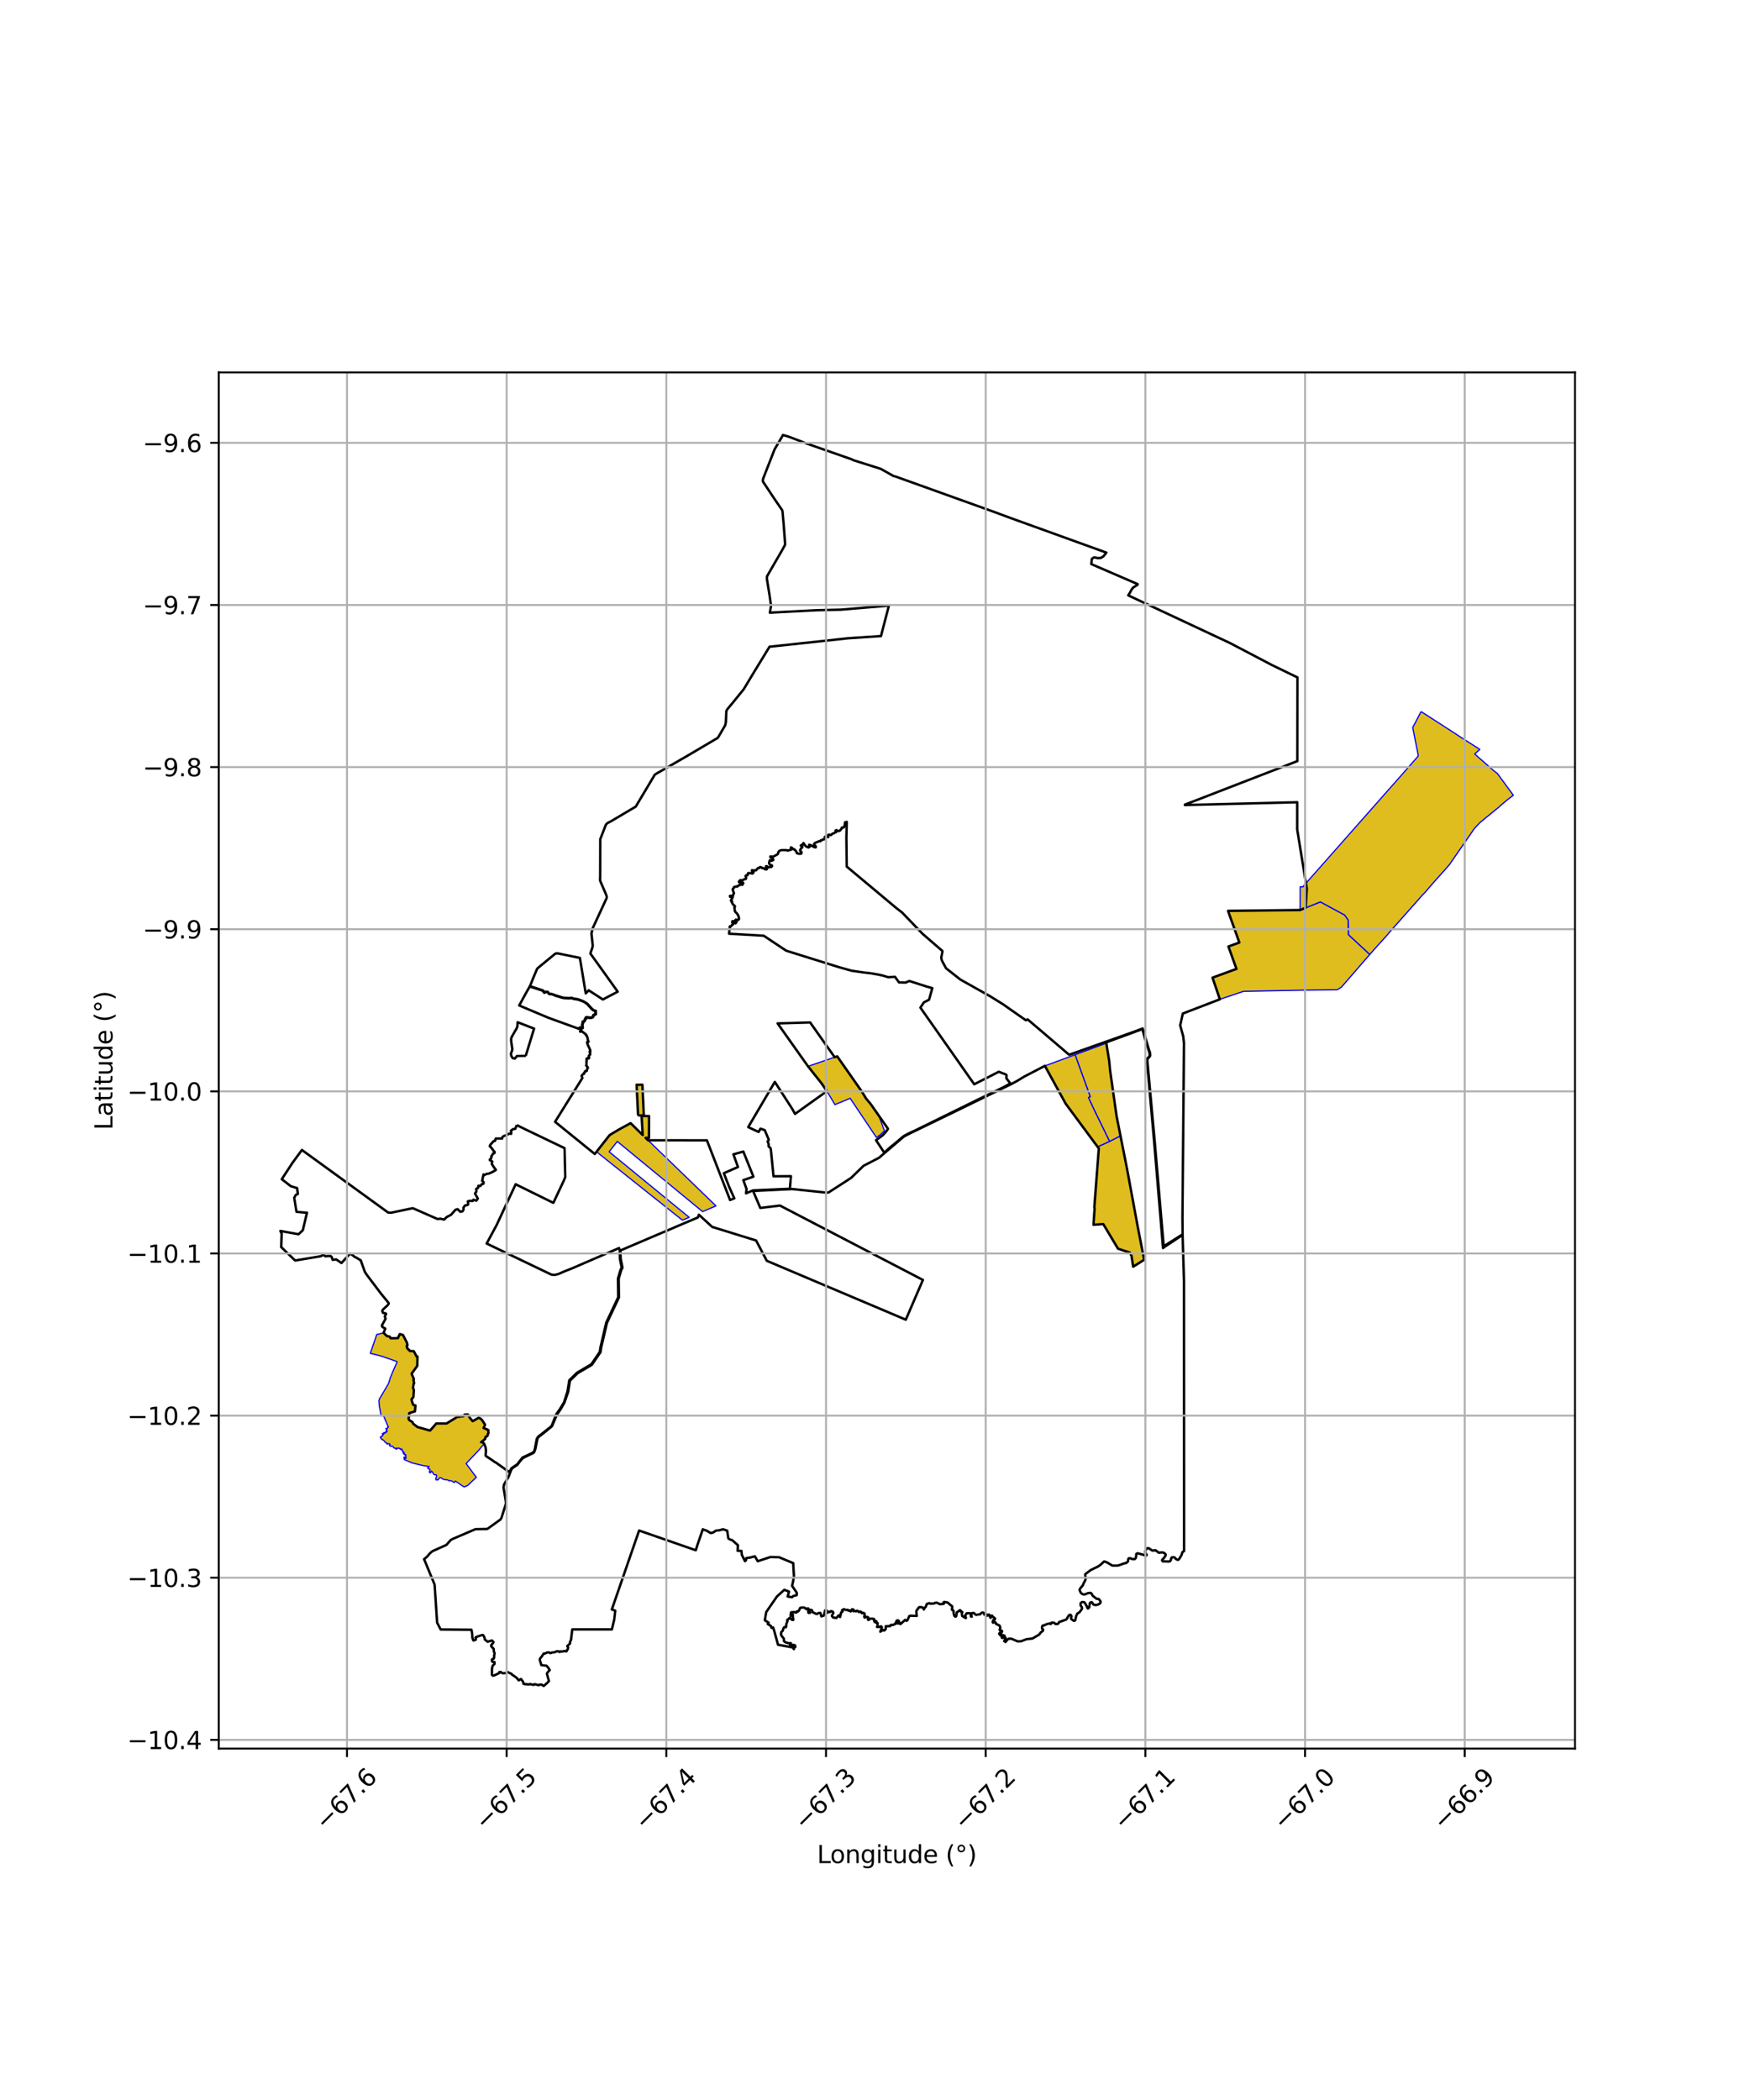 <?xml version="1.0" encoding="utf-8" standalone="no"?>
<!DOCTYPE svg PUBLIC "-//W3C//DTD SVG 1.1//EN"
  "http://www.w3.org/Graphics/SVG/1.1/DTD/svg11.dtd">
<svg xmlns:xlink="http://www.w3.org/1999/xlink" width="720pt" height="864pt" viewBox="0 0 720 864" xmlns="http://www.w3.org/2000/svg" version="1.1">
 <defs>
  <style type="text/css">*{stroke-linejoin: round; stroke-linecap: butt}</style>
 </defs>
 <g id="figure_1">
  <g id="patch_1">
   <path d="M 0 864 
L 720 864 
L 720 0 
L 0 0 
z
" style="fill: #ffffff"/>
  </g>
  <g id="axes_1">
   <g id="patch_2">
    <path d="M 90 719.424 
L 648 719.424 
L 648 153.216 
L 90 153.216 
z
" style="fill: #ffffff"/>
   </g>
   <g id="PatchCollection_1">
    <path d="M 505.245 374.757 
L 534.907 374.415 
L 543.243 371.065 
L 553.249 376.476 
L 554.709 378.563 
L 554.831 384.57 
L 563.572 392.684 
L 551.838 406.213 
L 550.129 407.217 
L 534.861 407.407 
L 511.62 407.87 
L 501.888 411.143 
L 498.862 402.238 
L 508.722 398.635 
L 505.403 389.415 
L 509.901 387.787 
L 505.245 374.757 
" clip-path="url(#pdceacd4b54)" style="fill: #e0bd1f; stroke: #0000ff; stroke-width: 0.5"/>
    <path d="M 584.676 292.761 
L 587.388 294.496 
L 589.909 296.125 
L 592.436 297.746 
L 593.693 298.568 
L 594.984 299.399 
L 596.217 300.188 
L 597.488 301.007 
L 598.71 301.801 
L 599.97 302.651 
L 608.844 308.324 
L 606.728 310.193 
L 606.897 310.36 
L 614.585 317.113 
L 616.051 318.213 
L 622.317 326.764 
L 622.636 327.197 
L 619.948 329.248 
L 617.663 331.163 
L 616.788 331.987 
L 614.477 333.878 
L 613.295 334.838 
L 611.049 336.662 
L 610.922 336.788 
L 608.716 338.604 
L 606.589 340.905 
L 604.887 343.366 
L 603.24 345.743 
L 601.769 347.87 
L 599.811 350.699 
L 598.08 353.211 
L 596.342 355.717 
L 594.403 357.95 
L 592.468 360.127 
L 592.346 360.261 
L 590.405 362.438 
L 588.411 364.681 
L 586.479 366.984 
L 585.4 368.082 
L 584.429 369.155 
L 582.42 371.436 
L 580.477 373.634 
L 578.335 376.05 
L 576.498 378.108 
L 576.381 378.248 
L 574.294 380.602 
L 572.98 382.087 
L 571.673 383.562 
L 570.516 384.952 
L 568.273 387.412 
L 565.874 390.089 
L 563.572 392.684 
L 554.831 384.57 
L 554.802 383.118 
L 554.766 381.355 
L 554.709 378.563 
L 553.249 376.476 
L 550.655 375.073 
L 548.263 373.78 
L 545.169 372.107 
L 543.243 371.065 
L 542.098 371.525 
L 539.79 372.452 
L 537.304 373.452 
L 534.907 374.415 
L 534.944 364.854 
L 536.241 364.815 
L 536.248 364.589 
L 536.952 363.791 
L 546.216 353.302 
L 547.94 351.355 
L 549.831 349.215 
L 551.586 347.23 
L 553.813 344.705 
L 555.826 342.426 
L 556.031 342.193 
L 557.489 340.538 
L 559.591 338.164 
L 561.358 336.165 
L 563.492 333.748 
L 565.465 331.517 
L 571.297 324.915 
L 571.481 324.702 
L 576.544 318.983 
L 577.698 317.662 
L 582.669 312.003 
L 583.176 311.465 
L 583.456 311.031 
L 583.458 310.76 
L 583.46 310.53 
L 583.368 310.002 
L 583 308.19 
L 582.658 306.503 
L 582.359 305.007 
L 581.981 303.096 
L 581.237 299.327 
L 584.081 293.885 
L 584.676 292.761 
" clip-path="url(#pdceacd4b54)" style="fill: #e0bd1f; stroke: #0000ff; stroke-width: 0.5"/>
    <path d="M 159.147 549.658 
L 160.368 549.941 
L 160.717 550.607 
L 160.973 550.53 
L 163.695 550.554 
L 164.475 548.885 
L 165.79 549.247 
L 167.134 551.843 
L 167.451 552.518 
L 167.632 553.457 
L 167.35 553.688 
L 167.531 554.491 
L 167.441 554.519 
L 168.147 555.388 
L 168.248 555.336 
L 168.603 555.819 
L 170.252 555.934 
L 171.427 558.145 
L 171.774 558.15 
L 171.739 560.692 
L 171.676 561.95 
L 169.35 565.197 
L 169.691 566.102 
L 170.286 567.421 
L 170.092 567.612 
L 170.395 569.118 
L 170.222 569.159 
L 169.926 570.97 
L 170.28 571.966 
L 170.079 574.796 
L 169.293 575.76 
L 169.545 576.776 
L 170.056 578.029 
L 170.934 578.254 
L 170.872 579.02 
L 170.87 579.232 
L 170.835 579.501 
L 170.71 580.668 
L 168.365 581.395 
L 168.374 581.746 
L 168.131 582.488 
L 168.276 583.151 
L 168.076 583.574 
L 168.304 584.214 
L 169.678 585.07 
L 170.012 585.782 
L 171.778 587.124 
L 171.954 587.058 
L 176.345 588.417 
L 176.937 588.585 
L 178.432 586.845 
L 179.519 585.651 
L 180.56 585.661 
L 182.871 585.666 
L 183.05 585.668 
L 183.716 585.659 
L 185.245 584.671 
L 187.403 583.387 
L 188.332 582.834 
L 189.062 582.934 
L 189.684 582.552 
L 189.834 582.486 
L 190.173 582.772 
L 190.783 582.563 
L 191.085 582.061 
L 192.001 581.929 
L 192.567 582.01 
L 193.368 583.426 
L 194.484 584.718 
L 196.922 583.313 
L 197.655 583.606 
L 198.399 584.344 
L 198.74 584.846 
L 199.561 586.146 
L 198.969 587.532 
L 199.139 587.629 
L 200.396 588.097 
L 200.989 588.471 
L 200.862 588.618 
L 200.675 588.677 
L 200.763 588.87 
L 200.853 589.023 
L 201.006 589.621 
L 200.708 589.949 
L 200.656 590.6 
L 200.28 590.967 
L 199.722 591.243 
L 199.769 591.396 
L 199.653 591.799 
L 199.627 591.999 
L 199.342 592.284 
L 198.908 592.581 
L 198.496 593.113 
L 198.085 593.143 
L 197.957 593.379 
L 198.425 593.359 
L 199.206 593.973 
L 197.002 596.62 
L 196.898 596.766 
L 193.069 600.78 
L 191.778 602.154 
L 194.021 605.198 
L 195.978 607.823 
L 192.388 611.177 
L 191.02 611.749 
L 190.389 611.429 
L 189.997 611.168 
L 188.365 610.028 
L 187.325 609.358 
L 186.866 609.974 
L 185.924 609.344 
L 185.343 609.192 
L 184.806 609.255 
L 184.1 608.851 
L 183.445 608.794 
L 182.771 608.72 
L 182.26 608.578 
L 181.874 608.259 
L 181.371 608 
L 180.816 608.03 
L 180.23 608.888 
L 179.941 608.704 
L 179.506 608.947 
L 179.231 608.422 
L 179.638 607.425 
L 179.588 606.899 
L 179.326 606.77 
L 178.89 606.766 
L 178.566 606.622 
L 178.363 606.46 
L 178.061 605.863 
L 177.918 605.697 
L 177.513 605.224 
L 177.144 605.947 
L 177.04 605.992 
L 176.88 605.944 
L 176.708 605.75 
L 176.635 605.406 
L 176.902 605.044 
L 176.878 604.457 
L 176.272 604.359 
L 175.952 603.968 
L 176.57 603.357 
L 173.965 602.955 
L 169.596 601.904 
L 166.292 600.524 
L 166.516 600.375 
L 166.259 600.133 
L 166.207 599.508 
L 166.808 599.631 
L 166.965 599.822 
L 166.771 600.052 
L 167.01 600.005 
L 167.054 599.573 
L 166.934 599.17 
L 166.685 598.83 
L 167.025 598.641 
L 166.486 598.263 
L 166.319 598.392 
L 165.963 598.033 
L 166.374 597.806 
L 166.28 597.665 
L 165.805 597.49 
L 165.704 597.534 
L 165.918 597.262 
L 165.792 597.073 
L 165.661 596.943 
L 165.518 596.656 
L 165.319 596.742 
L 165.365 596.205 
L 164.63 596.33 
L 164.701 595.978 
L 163.687 595.758 
L 163.344 596.089 
L 163.187 595.813 
L 162.988 596.291 
L 162.869 596.108 
L 162.826 595.904 
L 162.352 595.821 
L 161.996 595.677 
L 162.065 595.553 
L 161.645 595.159 
L 161.57 595.06 
L 161.072 594.959 
L 160.819 595.096 
L 160.625 594.851 
L 160.315 594.848 
L 160.216 594.494 
L 160.475 594.261 
L 160.224 593.994 
L 159.823 594.006 
L 159.604 593.981 
L 159.298 594.171 
L 159.225 593.791 
L 158.947 593.788 
L 158.898 593.631 
L 158.68 593.398 
L 158.481 593.414 
L 158.062 592.812 
L 157.622 592.445 
L 157.372 592.275 
L 157.087 592.303 
L 156.987 591.992 
L 156.74 591.827 
L 156.508 591.392 
L 156.499 591.258 
L 156.76 591.428 
L 156.859 591.022 
L 157.024 590.77 
L 157.199 590.886 
L 157.4 590.691 
L 157.513 590.433 
L 157.306 589.759 
L 157.579 589.878 
L 157.678 590.226 
L 157.818 590.131 
L 157.971 589.807 
L 157.876 589.37 
L 158.172 589.553 
L 158.431 589.302 
L 158.503 589.611 
L 158.658 589.544 
L 158.687 589.191 
L 159.009 589.11 
L 159.254 589.082 
L 159.259 588.929 
L 159.186 588.634 
L 158.923 588.701 
L 158.926 588.415 
L 159.146 588.083 
L 158.991 587.96 
L 158.745 587.805 
L 158.803 587.746 
L 158.928 587.734 
L 159.04 587.795 
L 159.194 587.934 
L 159.373 587.576 
L 159.451 587.398 
L 159.373 587.269 
L 159.628 587.227 
L 159.867 587.091 
L 159.747 587.094 
L 157.788 582.464 
L 156.806 582.472 
L 156.036 578.315 
L 155.893 576.265 
L 156.136 575.542 
L 159.641 569.597 
L 159.883 569.148 
L 160.614 566.76 
L 161.425 564.784 
L 162.033 563.375 
L 162.611 562.082 
L 163.39 560.342 
L 163.317 560.194 
L 161.095 559.389 
L 159.017 558.677 
L 156.881 557.943 
L 154.674 557.364 
L 152.356 556.813 
L 152.583 556.141 
L 153.5 553.458 
L 155.005 549.064 
L 155.903 548.85 
L 157.819 548.372 
L 159.147 549.658 
" clip-path="url(#pdceacd4b54)" style="fill: #e0bd1f; stroke: #0000ff; stroke-width: 0.5"/>
    <path d="M 461.249 468.872 
L 461.806 471.568 
L 462.18 473.362 
L 462.728 475.939 
L 463.175 478.335 
L 463.685 480.856 
L 464.155 483.316 
L 464.581 485.522 
L 465.04 487.956 
L 465.507 490.428 
L 465.886 492.496 
L 466.303 494.813 
L 466.736 497.145 
L 467.149 499.484 
L 467.611 502.057 
L 468.068 504.564 
L 468.513 506.978 
L 468.996 509.602 
L 470.734 518.305 
L 466.219 521.158 
L 465.777 518.379 
L 465.553 516.766 
L 464.832 515.338 
L 459.988 513.758 
L 459.013 512.08 
L 453.92 503.627 
L 452.407 503.792 
L 449.887 503.911 
L 450.355 497.09 
L 450.239 496.784 
L 451.122 484.451 
L 451.551 478.585 
L 451.905 474.759 
L 452.074 472.504 
L 451.625 471.813 
L 456.538 469.581 
L 460.943 467.321 
L 461.249 468.872 
" clip-path="url(#pdceacd4b54)" style="fill: #e0bd1f; stroke: #0000ff; stroke-width: 0.5"/>
    <path d="M 280.758 502.018 
L 245.485 473.921 
L 250.821 467.007 
L 250.932 466.994 
L 254.562 464.76 
L 259.05 462.317 
L 259.443 462.085 
L 260.038 462.669 
L 264.43 466.992 
L 263.984 459.165 
L 267.055 459.186 
L 266.999 468.138 
L 265.602 468.144 
L 294.564 496.145 
L 289.068 498.5 
L 253.976 469.622 
L 250.614 473.869 
L 283.533 500.843 
L 280.758 502.018 
" clip-path="url(#pdceacd4b54)" style="fill: #e0bd1f; stroke: #0000ff; stroke-width: 0.5"/>
    <path d="M 448.6 451.217 
L 447.859 451.559 
L 450.099 456.393 
L 452.266 460.827 
L 456.538 469.581 
L 451.625 471.813 
L 449.626 469.092 
L 446.629 464.993 
L 444.605 462.407 
L 442.681 459.762 
L 440.694 457.111 
L 438.439 454.069 
L 437.932 453.201 
L 435.598 448.918 
L 429.887 438.527 
L 442.35 433.932 
L 448.6 451.217 
" clip-path="url(#pdceacd4b54)" style="fill: #e0bd1f; stroke: #0000ff; stroke-width: 0.5"/>
    <path d="M 456.361 436.51 
L 456.736 440.5 
L 456.82 441.194 
L 456.892 441.786 
L 456.966 442.373 
L 457.256 444.197 
L 457.498 445.832 
L 457.763 447.718 
L 458.047 449.566 
L 458.292 451.364 
L 458.528 453.293 
L 458.793 454.984 
L 459.052 456.832 
L 459.395 459.219 
L 459.721 460.997 
L 460.077 462.889 
L 460.464 464.821 
L 460.79 466.517 
L 460.943 467.321 
L 456.538 469.581 
L 452.266 460.827 
L 450.099 456.393 
L 447.859 451.559 
L 448.6 451.217 
L 442.35 433.932 
L 455.203 429.192 
L 456.361 436.51 
" clip-path="url(#pdceacd4b54)" style="fill: #e0bd1f; stroke: #0000ff; stroke-width: 0.5"/>
    <path d="M 346.192 437.061 
L 347.922 439.504 
L 349.572 441.857 
L 351.263 444.313 
L 353.033 446.852 
L 354.713 449.287 
L 356.276 451.897 
L 358.246 454.257 
L 360.025 456.792 
L 361.661 459.301 
L 363.913 465.287 
L 362.646 466.407 
L 362.43 466.714 
L 360.566 467.952 
L 349.783 451.879 
L 343.511 454.477 
L 340.3 449.084 
L 340.092 448.743 
L 339.819 448.347 
L 339.308 447.688 
L 338.812 446.907 
L 338.337 446.186 
L 337.494 445.014 
L 337.007 444.357 
L 332.442 438.716 
L 344.446 434.602 
L 346.192 437.061 
" clip-path="url(#pdceacd4b54)" style="fill: #e0bd1f; stroke: #0000ff; stroke-width: 0.5"/>
    <path d="M 262.534 458.944 
L 261.905 446.305 
L 264.304 446.288 
L 264.888 458.897 
L 262.534 458.944 
" clip-path="url(#pdceacd4b54)" style="fill: #e0bd1f; stroke: #0000ff; stroke-width: 0.5"/>
   </g>
   <g id="PatchCollection_2">
    <path d="M 471.939 437.074 
L 474.865 469.904 
L 478.504 513.488 
L 479.034 513.064 
L 486.551 508.097 
L 487.133 527.24 
L 487.17 638.154 
L 486.502 638.566 
L 486.147 639.704 
L 485.462 640.901 
L 485.173 641.35 
L 484.864 641.684 
L 484.515 641.788 
L 483.93 641.479 
L 483.605 641.232 
L 483.355 640.869 
L 482.986 640.674 
L 482.205 640.736 
L 481.896 641.031 
L 481.742 641.811 
L 481.44 642.266 
L 481.187 642.414 
L 480.864 642.454 
L 479.163 642.394 
L 478.414 642.392 
L 478.1 641.941 
L 478.219 641.66 
L 478.964 640.947 
L 479.237 640.419 
L 479.429 640.229 
L 479.579 639.871 
L 479.571 639.546 
L 478.977 638.905 
L 478.151 638.693 
L 476.698 638.823 
L 476.366 638.499 
L 475.736 638.088 
L 475.474 637.834 
L 474.123 637.957 
L 472.973 637.222 
L 472.643 637.005 
L 472.337 636.947 
L 471.897 637.045 
L 471.378 637.706 
L 471.237 638.058 
L 471.181 638.733 
L 471.676 639.555 
L 471.779 639.682 
L 471.59 640.003 
L 470.93 639.898 
L 470.192 639.622 
L 468.132 639.085 
L 467.746 639.132 
L 467.506 639.357 
L 467.429 640.321 
L 467.318 640.953 
L 466.902 641.434 
L 466.649 641.493 
L 465.697 641.422 
L 465.079 641.113 
L 464.457 641.123 
L 464.224 641.374 
L 464.079 642.412 
L 463.396 643.031 
L 462.458 643.254 
L 460.628 643.903 
L 459.772 644.119 
L 457.621 644.125 
L 455.417 642.798 
L 454.292 642.415 
L 452.675 643.892 
L 451.601 644.588 
L 448.753 645.964 
L 446.655 647.546 
L 446.453 647.739 
L 446.565 648.485 
L 446.655 649.767 
L 446.135 650.919 
L 445.964 651.117 
L 445.445 652.349 
L 444.598 653.307 
L 444.197 653.959 
L 444.15 654.175 
L 444.713 655.402 
L 445.454 655.918 
L 446.081 656.007 
L 446.335 655.993 
L 447.609 655.459 
L 448.529 655.35 
L 448.797 655.387 
L 449.208 655.83 
L 449.579 656.548 
L 451.137 657.768 
L 452.036 657.874 
L 452.781 658.789 
L 452.796 659.282 
L 452.627 659.618 
L 452.201 659.947 
L 451.338 660.299 
L 450.422 660.337 
L 449.869 660.144 
L 449.221 659.211 
L 448.856 659.213 
L 448.512 659.41 
L 448.352 659.837 
L 448.139 661.295 
L 447.867 661.64 
L 447.586 661.789 
L 447.366 661.515 
L 447.217 661.021 
L 446.283 659.364 
L 445.94 659.158 
L 445.238 659.107 
L 444.736 659.429 
L 444.532 659.881 
L 444.643 660.678 
L 444.983 661.036 
L 445.189 661.565 
L 445.128 661.948 
L 444.335 663.07 
L 444.12 663.339 
L 443.254 663.867 
L 442.755 664.914 
L 442.422 666.499 
L 442.252 666.758 
L 441.995 666.856 
L 441.528 666.705 
L 440.763 666.126 
L 440.657 665.906 
L 440.72 665.216 
L 440.871 665.082 
L 440.563 664.442 
L 439.944 664.436 
L 439.679 664.744 
L 439.264 665.378 
L 438.944 666.021 
L 438.584 666.358 
L 435.724 667.38 
L 435.533 667.794 
L 435.167 668.166 
L 434.309 668.171 
L 433.65 667.622 
L 432.631 667.605 
L 432.511 667.935 
L 432.226 668.183 
L 431.794 667.914 
L 430.389 668.317 
L 429.609 668.724 
L 428.955 668.817 
L 428.733 669.282 
L 428.708 669.808 
L 428.848 670.277 
L 429.179 670.441 
L 429.099 670.967 
L 428.204 671.629 
L 427.58 672.488 
L 424.786 674.138 
L 422.329 674.414 
L 420.065 675.271 
L 418.634 675.299 
L 416.227 674.242 
L 415.041 674.2 
L 414.409 674.657 
L 413.715 675.567 
L 413.123 675.149 
L 413.648 674.789 
L 413.757 673.876 
L 413.585 673.864 
L 413.282 674.147 
L 413.317 672.981 
L 412.735 672.765 
L 412.45 672.99 
L 412.415 673.475 
L 412.348 673.909 
L 412.176 673.795 
L 412.095 673.075 
L 411.556 672.789 
L 411.072 672.188 
L 411.406 671.753 
L 411.633 672.306 
L 411.908 672.243 
L 411.982 671.855 
L 412.307 671.094 
L 411.799 670.757 
L 411.435 670.777 
L 411.26 670.507 
L 411.461 670.092 
L 411.538 669.528 
L 411.294 668.885 
L 410.973 668.685 
L 409.769 668.088 
L 409.646 667.565 
L 409.165 667.327 
L 408.839 667.57 
L 408.522 667.603 
L 408.393 667.205 
L 408.741 667.099 
L 408.643 666.558 
L 408.881 666.532 
L 409.319 666.279 
L 409.356 665.836 
L 408.754 665.396 
L 408.553 665.236 
L 408.285 664.98 
L 408.236 664.757 
L 407.935 664.735 
L 407.543 665.63 
L 407.11 664.851 
L 407.164 664.58 
L 407.068 664.381 
L 406.885 664.27 
L 405.99 664.808 
L 406.028 664.445 
L 405.947 664.204 
L 405.586 664.125 
L 405.426 664.126 
L 404.963 664.309 
L 404.985 663.968 
L 405.024 663.766 
L 404.422 663.448 
L 403.902 663.531 
L 403.503 663.866 
L 403.353 664.083 
L 403.213 664.179 
L 402.422 664.256 
L 401.704 664.404 
L 401.212 664.222 
L 400.924 663.833 
L 400.621 663.635 
L 400.137 663.662 
L 399.575 663.825 
L 399.789 665.172 
L 399.447 665.046 
L 399.418 664.137 
L 399.249 663.771 
L 398.63 663.71 
L 397.758 663.747 
L 397.112 664.596 
L 397.394 665.732 
L 396.329 665.159 
L 395.877 664.855 
L 395.711 663.807 
L 395.93 663.215 
L 395.31 663.003 
L 395.15 662.844 
L 395.196 662.573 
L 394.958 662.463 
L 393.582 663.428 
L 393.641 663.653 
L 393.547 664.114 
L 393.392 664.881 
L 393.361 665.031 
L 393.002 665.105 
L 392.64 664.817 
L 392.347 663.733 
L 392.342 662.864 
L 392.052 662.431 
L 391.691 662.36 
L 391.67 661.899 
L 391.732 661.659 
L 391.776 660.997 
L 391.56 660.695 
L 391.105 660.408 
L 389.91 659.324 
L 388.576 659.076 
L 388.227 659.198 
L 388.229 659.517 
L 388.373 659.763 
L 388.073 659.908 
L 386.669 659.996 
L 385.364 659.365 
L 384.801 659.432 
L 384.266 659.722 
L 382.74 659.803 
L 382.422 659.573 
L 381.305 659.914 
L 380.891 661.105 
L 380.433 661.475 
L 380.095 662.194 
L 379.878 661.585 
L 379.464 661.312 
L 378.44 661.182 
L 377.901 661.42 
L 377.852 661.678 
L 377.091 662.582 
L 377.004 663.262 
L 377.201 664.827 
L 374.97 664.767 
L 374.618 664.716 
L 374.085 664.925 
L 373.813 665.563 
L 373.46 666.384 
L 373.361 666.587 
L 373.02 666.85 
L 372.418 666.461 
L 370.466 668.2 
L 370.311 668.052 
L 370.192 667.684 
L 369.652 667.376 
L 369.377 667.521 
L 369.717 667.965 
L 369.313 667.929 
L 369.207 667.781 
L 369.272 667.426 
L 369.889 667.097 
L 369.611 666.716 
L 369.192 666.68 
L 368.85 666.864 
L 368.868 667.336 
L 368.509 667.555 
L 368.438 668.12 
L 367.934 668.266 
L 367.442 668.555 
L 366.669 668.522 
L 366.28 668.745 
L 366.287 669.016 
L 364.416 669.098 
L 364.44 670.114 
L 364.157 670.565 
L 363.663 670.855 
L 363.357 670.579 
L 362.18 671.333 
L 362.827 669.491 
L 362.474 669.109 
L 361.827 669.33 
L 361.18 669.406 
L 360.82 669.335 
L 361.044 669.032 
L 361.066 667.739 
L 360.411 667.628 
L 360.567 667.062 
L 360.335 666.954 
L 360.007 667.314 
L 359.816 667.296 
L 359.545 666.493 
L 359.678 666.305 
L 359.6 666.101 
L 358.876 665.951 
L 358.057 665.975 
L 357.383 666.463 
L 357.167 666.464 
L 357.087 666.21 
L 357.323 665.749 
L 357.207 665.453 
L 356.92 665.282 
L 356.501 665.265 
L 355.76 665.518 
L 355.65 665.386 
L 355.576 665.024 
L 355.746 664.599 
L 355.675 663.815 
L 355.255 663.597 
L 354.883 663.589 
L 354.562 663.726 
L 354.454 663.343 
L 353.995 663.01 
L 353.415 663.262 
L 352.946 662.824 
L 352.527 662.683 
L 352.195 662.972 
L 351.813 662.783 
L 351.151 662.919 
L 351.086 662.167 
L 350.527 662.116 
L 350.324 662.596 
L 349.993 662.997 
L 349.403 662.521 
L 349.055 662.683 
L 348.821 662.352 
L 347.84 662.338 
L 347.229 662.054 
L 346.441 662.46 
L 346.714 662.754 
L 346.571 662.9 
L 346.572 663.117 
L 346.062 663.417 
L 345.858 664.135 
L 345.931 664.279 
L 345.746 664.778 
L 345.609 665.295 
L 345.314 664.716 
L 345.047 664.596 
L 344.068 665.738 
L 343.821 665.65 
L 342.696 665.477 
L 342.627 665.311 
L 342.274 664.886 
L 342.311 664.598 
L 342.883 663.638 
L 342.845 663.472 
L 342.601 663.052 
L 342.36 663.06 
L 342.143 662.921 
L 341.822 662.853 
L 341.611 663.147 
L 341.39 663.257 
L 340.652 663.012 
L 340.458 663.555 
L 339.993 663.296 
L 340.005 663.053 
L 340.072 662.581 
L 339.518 662.503 
L 339.431 662.648 
L 338.98 664.679 
L 337.965 665.017 
L 337.83 664.83 
L 337.755 664.251 
L 337.535 663.6 
L 336.574 663.704 
L 336.303 663.999 
L 335.865 664.033 
L 334.368 663.327 
L 334.197 663.04 
L 334.221 662.821 
L 333.931 662.388 
L 333.571 662.318 
L 333.212 662.392 
L 332.963 662.593 
L 333.036 663.25 
L 333.323 663.498 
L 332.93 663.621 
L 332.625 663.533 
L 332.503 663.176 
L 332.693 662.039 
L 332.565 661.791 
L 332.235 661.761 
L 331.868 662.05 
L 331.57 661.965 
L 331.282 661.613 
L 331.085 661.499 
L 330.456 661.356 
L 329.555 661.45 
L 329.181 661.567 
L 328.752 662.56 
L 328.616 662.75 
L 328.255 663.027 
L 328.034 662.926 
L 327.791 662.961 
L 327.711 663.38 
L 327.229 663.46 
L 326.752 663.258 
L 325.544 663.337 
L 325.376 663.578 
L 325.275 664.759 
L 325.497 664.752 
L 326.199 664.314 
L 326.214 664.684 
L 326.138 664.857 
L 326.394 666.4 
L 326.274 666.522 
L 325.912 666.492 
L 324.974 665.629 
L 324.765 665.7 
L 324.668 665.914 
L 323.83 666.535 
L 324.003 666.898 
L 323.484 668.298 
L 323.526 668.753 
L 323.381 669.16 
L 323.388 669.396 
L 323.23 669.55 
L 323.051 669.36 
L 322.696 669.438 
L 322.488 669.727 
L 322.193 670.245 
L 322.094 670.877 
L 321.431 671.474 
L 321.335 672.528 
L 321.688 673.254 
L 322.118 673.677 
L 322.481 674.182 
L 322.558 675.196 
L 322.775 675.412 
L 323.199 675.722 
L 324.623 676.11 
L 324.921 676.134 
L 325.152 675.979 
L 325.404 676.106 
L 325.058 676.753 
L 325.814 676.793 
L 326.455 676.777 
L 327.007 676.876 
L 327.135 676.997 
L 326.997 677.336 
L 327.246 677.603 
L 326.96 677.547 
L 326.555 677.791 
L 326.48 678.002 
L 326.664 678.302 
L 326.64 678.498 
L 326.566 678.469 
L 326.247 677.815 
L 320.099 676.701 
L 318.449 670.656 
L 318.069 669.57 
L 317.46 669.787 
L 317.175 668.975 
L 315.872 668.159 
L 316.223 667.593 
L 314.669 666.62 
L 315.247 663.238 
L 319.678 656.823 
L 322.694 654.091 
L 324.615 654.844 
L 324.058 656.855 
L 325.862 657.146 
L 326.366 656.663 
L 327.78 656.294 
L 327.81 655.288 
L 325.88 652.455 
L 326.227 650.983 
L 326.661 648.568 
L 326.339 643.108 
L 320.5 640.679 
L 316.939 640.613 
L 311.759 642.335 
L 310.573 640.3 
L 308.777 640.783 
L 307.04 641.053 
L 306.908 641.993 
L 306.486 642.296 
L 305.205 639.68 
L 305.037 638.084 
L 303.484 638.058 
L 303.598 635.737 
L 301.226 633.653 
L 300.463 633.445 
L 299.656 632.96 
L 299.191 629.759 
L 297.513 629.186 
L 295.878 629.613 
L 294.547 629.746 
L 293.332 630.558 
L 292.372 630.732 
L 290.799 629.797 
L 289.143 629.2 
L 286.732 636.277 
L 286.293 637.783 
L 286.078 637.757 
L 262.946 629.701 
L 251.725 662.181 
L 253.135 662.676 
L 252.723 666.269 
L 251.742 670.388 
L 235.445 670.393 
L 234.944 674.675 
L 234.508 675.567 
L 234.545 676.148 
L 233.381 677.251 
L 233.778 677.921 
L 233.546 678.667 
L 233.228 678.97 
L 233.156 679.35 
L 232.832 679.402 
L 232.202 679.27 
L 231.17 679.524 
L 230.67 679.409 
L 230.274 679.691 
L 229.887 679.407 
L 229.068 679.395 
L 227.938 679.863 
L 227.38 679.817 
L 226.416 680.152 
L 226.146 679.943 
L 225.817 679.85 
L 225.227 679.857 
L 223.962 680.377 
L 223.67 680.314 
L 223.114 681.238 
L 222.149 682.45 
L 222.086 682.909 
L 222.193 683.321 
L 222.758 685.094 
L 223.557 685.175 
L 224.797 685.296 
L 225.469 686.016 
L 226.167 687.091 
L 225.06 688.394 
L 225.03 688.712 
L 225.842 691.63 
L 225.518 691.991 
L 225.069 692.458 
L 223.7 693.657 
L 223.31 693.415 
L 223.036 693.279 
L 222.835 693.079 
L 222.048 693.125 
L 221.649 693.349 
L 221.25 693.235 
L 219.93 692.915 
L 219.563 693.192 
L 218.953 693.11 
L 218.217 692.881 
L 217.608 693.011 
L 217.078 692.995 
L 215.565 692.833 
L 215.301 692.676 
L 215.293 692.128 
L 215.066 691.736 
L 214.876 691.494 
L 214.47 690.985 
L 214.438 690.833 
L 214.152 690.875 
L 213.433 691.349 
L 212.862 690.693 
L 212.599 690.327 
L 210.587 688.925 
L 210.427 688.662 
L 209.397 688.206 
L 209.015 687.968 
L 208.722 688.026 
L 208.2 688.332 
L 206.844 688.442 
L 206.278 688.109 
L 205.987 687.888 
L 205.43 687.956 
L 205.388 688.354 
L 203.27 689.347 
L 202.726 689.411 
L 202.379 688.992 
L 202.423 686.338 
L 202.715 685.306 
L 203.468 684.577 
L 203.44 683.82 
L 202.521 683.67 
L 202.36 682.839 
L 202.685 682.562 
L 203.166 682.371 
L 203.283 682.016 
L 203.323 680.916 
L 203.498 680.323 
L 203.437 680.019 
L 203.167 679.505 
L 203.14 678.437 
L 202.147 677.39 
L 202.112 676.819 
L 202.717 676.172 
L 203.041 675.607 
L 202.415 674.931 
L 200.608 675.455 
L 199.408 674.478 
L 199.393 673.847 
L 198.876 672.856 
L 198.611 672.677 
L 198.079 672.779 
L 195.887 673.51 
L 195.619 673.732 
L 195.832 674.065 
L 195.731 674.645 
L 194.794 674.957 
L 194.676 674.787 
L 194.337 673.764 
L 194.268 672.256 
L 193.978 670.527 
L 181.3 670.417 
L 179.844 667.607 
L 178.806 651.943 
L 174.489 641.498 
L 175.745 640.425 
L 176.902 639.053 
L 177.926 638.199 
L 183.654 635.639 
L 185.467 633.582 
L 186.284 633.148 
L 195.616 629.15 
L 200.338 629.071 
L 200.793 628.844 
L 205.88 625.187 
L 206.302 624.536 
L 208.107 618.829 
L 208.161 618.149 
L 208.09 617.586 
L 207.153 611.963 
L 207.39 610.738 
L 209.259 607.549 
L 210.432 604.482 
L 211.102 603.842 
L 212.881 602.638 
L 213.921 601.243 
L 215.126 599.878 
L 219.444 597.771 
L 219.852 597.31 
L 220.291 596.047 
L 221.05 592.126 
L 221.443 591.414 
L 221.864 590.994 
L 223.335 589.866 
L 227.123 586.766 
L 229.089 582.078 
L 230.694 579.741 
L 232.224 577.047 
L 233.782 572.574 
L 234.49 568.044 
L 237.618 564.994 
L 243.494 561.54 
L 247.053 556.323 
L 247.344 554.396 
L 249.725 544.23 
L 254.65 533.785 
L 254.553 526.078 
L 255.568 522.587 
L 256.11 521.544 
L 255.364 517.939 
L 255.22 514.492 
L 287.14 500.884 
L 287.537 499.754 
L 293.006 504.789 
L 311.072 510.373 
L 315.491 518.735 
L 372.67 542.961 
L 379.715 526.604 
L 320.898 496.005 
L 312.809 496.983 
L 309.934 490.225 
L 310.303 489.976 
L 325.928 489.203 
L 339.778 490.66 
L 340.555 490.656 
L 341.022 490.534 
L 350.166 484.621 
L 355.303 479.635 
L 361.609 476.372 
L 371.516 467.908 
L 372.101 467.49 
L 374.783 466.095 
L 391.673 457.92 
L 415.925 446.09 
L 418.223 444.87 
L 421.475 442.899 
L 429.887 438.527 
L 438.439 454.069 
L 452.074 472.504 
L 450.239 496.784 
L 450.355 497.09 
L 449.887 503.911 
L 453.92 503.627 
L 459.988 513.758 
L 464.832 515.338 
L 465.553 516.766 
L 466.219 521.158 
L 470.734 518.305 
L 468.068 504.564 
L 463.685 480.856 
L 459.395 459.219 
L 456.736 440.5 
L 456.361 436.51 
L 455.113 428.873 
L 470.003 423.392 
L 471.163 427.622 
L 472.974 433.335 
L 472.99 434.464 
L 472.811 434.762 
L 471.988 435.523 
L 471.884 435.763 
L 471.939 437.074 
L 471.939 437.074 
" clip-path="url(#pdceacd4b54)" style="fill: none; stroke: #000000"/>
    <path d="M 212.632 462.9 
L 215.683 464.418 
L 232.27 472.38 
L 232.568 484.275 
L 231.863 485.97 
L 227.666 494.89 
L 212.15 487.242 
L 204.329 504.009 
L 200.23 511.631 
L 226.927 524.441 
L 228.355 524.53 
L 229.805 524.14 
L 232.226 523.076 
L 235.015 521.988 
L 254.696 513.487 
L 254.957 514.277 
L 255.065 517.974 
L 255.794 521.5 
L 255.289 522.473 
L 254.252 526.037 
L 254.35 533.719 
L 249.441 544.13 
L 247.05 554.338 
L 246.767 556.209 
L 243.285 561.313 
L 237.436 564.752 
L 234.209 567.897 
L 233.49 572.5 
L 232.023 577.025 
L 230.361 579.743 
L 228.822 581.938 
L 226.941 586.728 
L 223.71 589.321 
L 221.375 591.116 
L 220.854 591.989 
L 219.988 596.457 
L 219.732 597.071 
L 219.259 597.68 
L 214.992 599.668 
L 212.752 602.5 
L 210.456 604.056 
L 209.839 605.099 
L 209.653 605.751 
L 203.858 601.631 
L 203.385 601.45 
L 203.165 601.221 
L 201.857 600.327 
L 199.957 599.072 
L 199.775 598.786 
L 199.947 596.908 
L 199.798 595.559 
L 199.206 593.973 
L 198.425 593.359 
L 197.957 593.379 
L 198.085 593.143 
L 198.496 593.113 
L 198.908 592.581 
L 199.627 591.999 
L 199.722 591.243 
L 200.28 590.967 
L 200.656 590.6 
L 200.708 589.949 
L 201.006 589.621 
L 200.862 588.618 
L 200.989 588.471 
L 200.396 588.097 
L 198.969 587.532 
L 199.561 586.146 
L 198.399 584.344 
L 197.655 583.606 
L 196.922 583.313 
L 194.484 584.718 
L 193.368 583.426 
L 192.567 582.01 
L 192.001 581.929 
L 191.085 582.061 
L 190.783 582.563 
L 190.173 582.772 
L 189.834 582.486 
L 189.062 582.934 
L 188.332 582.834 
L 183.716 585.659 
L 179.519 585.651 
L 176.937 588.585 
L 171.778 587.124 
L 170.012 585.782 
L 169.678 585.07 
L 168.304 584.214 
L 168.076 583.574 
L 168.276 583.151 
L 168.131 582.488 
L 168.374 581.746 
L 168.365 581.395 
L 170.71 580.668 
L 170.934 578.254 
L 170.056 578.029 
L 169.545 576.776 
L 169.293 575.76 
L 170.079 574.796 
L 170.28 571.966 
L 169.926 570.97 
L 170.222 569.159 
L 170.395 569.118 
L 170.092 567.612 
L 170.286 567.421 
L 169.35 565.197 
L 171.676 561.95 
L 171.774 558.15 
L 171.427 558.145 
L 170.252 555.934 
L 168.603 555.819 
L 168.248 555.336 
L 168.147 555.388 
L 167.441 554.519 
L 167.531 554.491 
L 167.35 553.688 
L 167.632 553.457 
L 167.451 552.518 
L 167.134 551.843 
L 165.79 549.247 
L 164.475 548.885 
L 163.695 550.554 
L 160.717 550.607 
L 160.368 549.941 
L 159.147 549.658 
L 157.819 548.372 
L 158.514 546.636 
L 157.345 545.941 
L 157.167 545.589 
L 157.148 545.295 
L 158.633 542.563 
L 158.304 541.621 
L 158.85 540.567 
L 158.692 540.361 
L 157.635 540.174 
L 157.308 539.567 
L 157.33 539.113 
L 157.912 538.441 
L 159.391 537.114 
L 159.931 536.38 
L 159.884 536.065 
L 156.753 532.237 
L 150.71 524.239 
L 150.058 523.144 
L 148.414 518.53 
L 147.486 517.985 
L 146.671 517.453 
L 146.048 517.2 
L 145.323 516.629 
L 144.699 516.133 
L 144.025 515.804 
L 140.476 519.662 
L 140.405 519.571 
L 138.334 518.163 
L 136.873 518.332 
L 136.441 517.121 
L 136.015 516.775 
L 134.636 516.78 
L 133.91 516.904 
L 133.018 516.229 
L 132.274 516.71 
L 131.783 516.879 
L 121.417 518.615 
L 115.692 513.069 
L 115.892 507.563 
L 115.364 506.448 
L 122.807 507.803 
L 124.593 506.156 
L 126.296 498.926 
L 125.188 498.881 
L 121.983 498.578 
L 121.061 492.811 
L 121.672 491.644 
L 122.538 491.229 
L 122.239 488.823 
L 119.623 488.018 
L 115.932 485.148 
L 120.395 478.338 
L 124.213 473.137 
L 159.685 498.872 
L 160.938 498.943 
L 169.834 497.076 
L 180.067 501.568 
L 181.11 501.397 
L 182.745 501.772 
L 183.727 500.774 
L 185.586 499.782 
L 187.362 497.766 
L 188.272 497.472 
L 189.419 498.567 
L 190.239 498.405 
L 190.712 497.706 
L 190.673 496.836 
L 191.342 495.969 
L 192.397 495.743 
L 192.668 495.351 
L 192.449 494.307 
L 193.219 494.061 
L 194.514 494.091 
L 194.767 493.605 
L 195.99 493.976 
L 196.59 493.129 
L 195.433 491.066 
L 196.019 490.18 
L 195.899 489.183 
L 196.667 488.753 
L 196.831 487.853 
L 197.624 487.956 
L 198.187 487.234 
L 198.942 486.985 
L 198.939 486.285 
L 198.384 485.819 
L 198.922 483.199 
L 199.093 483.534 
L 200.356 482.915 
L 200.945 482.913 
L 202.493 482.255 
L 203.983 481.377 
L 203.867 481.042 
L 203.284 480.355 
L 202.307 478.837 
L 202.539 477.928 
L 202.109 477.555 
L 201.593 477.413 
L 201.512 477.071 
L 202.002 476.622 
L 202.237 476.046 
L 202.149 475.719 
L 202.684 474.991 
L 202.81 474.623 
L 203.435 474.421 
L 203.512 473.942 
L 202.803 473.181 
L 202.582 472.722 
L 202.248 472.408 
L 201.989 471.978 
L 201.502 471.607 
L 201.737 470.974 
L 203.119 469.465 
L 203.661 469.405 
L 203.971 468.427 
L 206.606 468.424 
L 206.651 467.955 
L 206.945 467.609 
L 207.581 467.271 
L 208.474 466.989 
L 209.508 466.391 
L 210.288 466.502 
L 210.352 465.832 
L 210.197 465.248 
L 210.984 464.594 
L 211.995 464.416 
L 212.632 462.9 
L 212.632 462.9 
" clip-path="url(#pdceacd4b54)" style="fill: none; stroke: #000000"/>
    <path d="M 223.679 408.361 
L 224.042 408.44 
L 224.403 408.195 
L 224.967 408.233 
L 225.37 408.231 
L 225.694 408.716 
L 225.977 408.999 
L 226.662 409.037 
L 227.507 409.114 
L 228.254 409.522 
L 229.184 409.89 
L 229.629 409.949 
L 231.071 410.441 
L 231.839 410.628 
L 234.11 410.737 
L 235.141 410.646 
L 235.848 410.926 
L 236.997 411.148 
L 237.767 411.236 
L 239.943 412.053 
L 240.602 412.384 
L 241.611 413.093 
L 242.097 413.687 
L 243.492 415.174 
L 244.123 415.699 
L 244.813 415.914 
L 244.857 415.944 
L 244.877 416.095 
L 244.877 416.246 
L 244.897 416.398 
L 244.935 416.549 
L 244.936 416.7 
L 244.955 416.851 
L 244.993 417.002 
L 245.013 417.154 
L 244.901 417.268 
L 244.751 417.344 
L 244.601 417.401 
L 244.301 417.478 
L 244.058 417.631 
L 244.002 417.783 
L 244.002 417.82 
L 243.966 418.123 
L 243.911 418.275 
L 243.836 418.408 
L 243.705 418.484 
L 243.555 418.541 
L 243.255 418.618 
L 242.955 418.639 
L 242.504 418.622 
L 242.354 418.585 
L 242.053 418.529 
L 241.903 418.53 
L 241.603 418.513 
L 241.453 418.476 
L 241.302 418.476 
L 241.152 418.515 
L 240.928 418.686 
L 240.947 418.837 
L 241.042 418.969 
L 240.911 419.083 
L 240.799 419.197 
L 240.649 419.236 
L 240.593 419.387 
L 240.575 419.539 
L 240.595 419.69 
L 240.501 419.823 
L 240.427 419.956 
L 240.222 420.184 
L 240.072 420.222 
L 239.921 420.223 
L 239.678 420.356 
L 239.679 420.508 
L 239.699 420.81 
L 239.662 420.962 
L 239.644 421.113 
L 239.534 421.394 
L 239.535 421.546 
L 239.46 421.678 
L 239.424 421.962 
L 239.5 422.094 
L 239.5 422.246 
L 239.557 422.397 
L 239.596 422.548 
L 239.599 422.611 
L 239.599 422.611 
L 239.597 422.83 
L 239.447 422.849 
L 239.297 422.812 
L 239.128 422.794 
L 238.977 422.776 
L 238.827 422.777 
L 238.677 422.758 
L 238.527 422.759 
L 238.415 422.873 
L 238.284 422.968 
L 238.228 423.12 
L 238.157 423.278 
L 225.7 418.767 
L 213.621 413.683 
L 215.021 411.115 
L 216.616 408.203 
L 217.945 405.876 
L 223.031 407.512 
L 223.434 407.672 
L 223.516 407.956 
L 223.679 408.361 
" clip-path="url(#pdceacd4b54)" style="fill: none; stroke: #000000"/>
    <path d="M 472.055 436.413 
L 472.051 435.749 
L 473.133 434.55 
L 473.196 433.956 
L 473.066 432.779 
L 472.834 432.283 
L 470.129 423.152 
L 468.203 423.875 
L 466.727 424.434 
L 439.883 433.968 
L 422.809 419.415 
L 422.078 419.775 
L 412.565 413.115 
L 407.326 409.865 
L 395.119 403.009 
L 389.228 398.368 
L 387.501 395.163 
L 387.253 394.021 
L 387.775 391.376 
L 387.701 391.233 
L 379.56 384.189 
L 371.202 375.486 
L 368.746 373.572 
L 348.361 356.527 
L 348.226 344.529 
L 348.386 338.154 
L 347.716 338.315 
L 347.61 338.649 
L 347.702 339.47 
L 347.496 339.462 
L 347.4 340.121 
L 347.068 340.433 
L 346.288 340.535 
L 346.325 340.823 
L 345.593 341.719 
L 345.064 341.91 
L 344.598 341.867 
L 344.181 341.536 
L 343.787 341.691 
L 343.895 341.98 
L 344.039 342.033 
L 344.004 342.376 
L 343.43 342.542 
L 343.09 342.841 
L 342.624 342.924 
L 341.846 343.585 
L 341.215 343.381 
L 340.85 343.443 
L 340.706 343.653 
L 340.833 344.302 
L 340.601 344.447 
L 340.295 344.087 
L 339.739 344.089 
L 339.291 344.397 
L 339.605 344.769 
L 339.435 345.094 
L 339.023 345.357 
L 338.611 345.331 
L 338.036 345.714 
L 337.668 345.779 
L 337.544 346.122 
L 337.059 346.078 
L 335.255 346.845 
L 334.934 347.297 
L 335.301 347.876 
L 335.634 348.19 
L 335.618 348.623 
L 335.393 348.642 
L 334.756 348.437 
L 334.297 348.059 
L 333.912 348.034 
L 333.767 347.781 
L 332.897 347.577 
L 332.926 348.091 
L 333.124 348.37 
L 332.614 348.688 
L 331.701 348.29 
L 330.972 347.589 
L 330.782 347.075 
L 330.539 346.868 
L 330.175 347.497 
L 329.486 347.842 
L 329.585 348.076 
L 329.971 348.111 
L 330.116 348.535 
L 329.356 349.397 
L 329.178 349.812 
L 329.278 350.2 
L 329.71 350.451 
L 329.747 350.956 
L 329.649 351.231 
L 328.896 351.261 
L 328.582 351.253 
L 327.818 350.986 
L 327.718 350.526 
L 327.22 349.803 
L 326.96 349.695 
L 326.815 349.416 
L 326.42 349.373 
L 326.168 349.193 
L 325.637 348.654 
L 325.395 348.673 
L 325.333 348.863 
L 325.601 349.339 
L 325.569 349.539 
L 324.097 349.977 
L 323.764 349.78 
L 321.581 349.755 
L 320.73 350.011 
L 320.177 350.645 
L 320.179 351.114 
L 319.831 351.53 
L 318.02 352.507 
L 317.724 352.553 
L 317.544 352.392 
L 316.952 352.385 
L 316.899 352.584 
L 317.592 353.077 
L 318.104 353.481 
L 318.177 353.788 
L 317.693 354.073 
L 316.958 354.184 
L 316.849 353.878 
L 316.653 354.032 
L 316.423 355.025 
L 316.524 355.449 
L 316.991 355.919 
L 317.512 355.989 
L 317.648 356.332 
L 317.318 356.712 
L 316.851 356.669 
L 316.377 356.878 
L 315.874 356.763 
L 315.657 356.457 
L 315.415 356.368 
L 315.137 356.414 
L 315.192 356.793 
L 315.561 357.462 
L 315.418 357.679 
L 314.656 357.61 
L 314.341 357.286 
L 313.766 357.108 
L 313.416 357.119 
L 313.209 356.858 
L 312.84 356.706 
L 312.572 356.816 
L 312.237 357.205 
L 311.807 357.161 
L 311.066 358.067 
L 309.667 358.109 
L 309.37 358.011 
L 309.345 358.272 
L 310.064 358.829 
L 309.76 359.303 
L 309.483 359.412 
L 309.025 359.252 
L 307.794 359.217 
L 307.547 360.116 
L 307.152 360.027 
L 306.723 360.471 
L 306.922 360.858 
L 306.986 361.264 
L 306.897 361.586 
L 306.01 361.833 
L 305.733 362.069 
L 305.249 362.17 
L 304.558 362.101 
L 303.987 362.771 
L 304.176 363.014 
L 305.351 362.991 
L 305.8 363.305 
L 305.712 363.558 
L 305.417 364.058 
L 305.004 363.988 
L 304.734 363.773 
L 304.483 363.828 
L 304.323 364.153 
L 303.526 364.464 
L 303.392 364.735 
L 302.225 364.87 
L 301.948 365.051 
L 301.896 365.34 
L 301.422 365.839 
L 301.778 367.073 
L 301.975 367.375 
L 301.54 368.523 
L 300.348 368.574 
L 300.421 369.016 
L 300.771 368.969 
L 301.165 368.796 
L 301.498 369.02 
L 301.16 369.788 
L 300.785 370.246 
L 300.732 370.553 
L 301.1 370.669 
L 301.21 371.029 
L 301.04 371.247 
L 301.266 371.462 
L 301.384 371.858 
L 302.375 372.819 
L 302.332 373.144 
L 302.145 373.248 
L 302.35 374.862 
L 302.729 375.429 
L 303.071 375.662 
L 303.659 376.504 
L 303.995 377.441 
L 304.031 378.161 
L 303.704 378.481 
L 302.661 378.407 
L 302.628 378.623 
L 303.015 378.792 
L 303.04 379.339 
L 302.637 379.873 
L 302.252 379.784 
L 302.113 379.135 
L 301.795 378.954 
L 301.297 379.025 
L 301.252 379.611 
L 301.459 379.874 
L 301.62 380.296 
L 301.106 380.641 
L 300.736 381.106 
L 300.292 381.127 
L 299.941 384.151 
L 314.199 384.98 
L 323.47 391.143 
L 345.16 397.92 
L 350.403 399.384 
L 355.27 400.09 
L 358.54 400.476 
L 361.662 401.026 
L 363.302 401.408 
L 365.438 402.052 
L 368.22 401.88 
L 369.889 404.186 
L 372.624 404.252 
L 374.119 403.601 
L 381.275 405.902 
L 383.575 406.543 
L 382.245 411.315 
L 380.123 412.397 
L 378.686 414.573 
L 400.821 446.092 
L 406.768 443.092 
L 410.934 440.95 
L 413.978 442.123 
L 414.12 442.483 
L 414.039 443.597 
L 415.677 445.779 
L 412.708 447.394 
L 402.954 452.102 
L 376.562 465.09 
L 373.854 466.331 
L 372.036 467.291 
L 371.389 467.765 
L 368.358 470.342 
L 366.529 471.808 
L 363.789 474.203 
L 360.418 469.101 
L 363.096 467.162 
L 364.521 465.623 
L 365.351 464.419 
L 358.246 454.257 
L 356.276 451.897 
L 354.713 449.287 
L 344.446 434.602 
L 343.399 434.961 
L 333.322 420.671 
L 319.932 421.062 
L 332.461 438.745 
L 337.926 445.615 
L 340.199 448.934 
L 327.095 458.298 
L 325.995 456.3 
L 318.786 445.125 
L 307.83 463.729 
L 312.113 465.721 
L 312.893 464.361 
L 314.625 464.974 
L 316.271 468.842 
L 316.186 469.206 
L 315.834 469.584 
L 316.274 470.827 
L 316.193 471.513 
L 316.377 471.823 
L 317.036 472.376 
L 317.203 473.448 
L 318.25 483.964 
L 325.41 483.919 
L 324.981 489.103 
L 309.81 489.755 
L 306.946 490.967 
L 307.143 489.178 
L 305.825 485.547 
L 309.982 484.115 
L 305.824 473.78 
L 301.754 474.934 
L 303.62 480.142 
L 297.804 482.689 
L 299.989 488.295 
L 302.113 493.034 
L 300.373 493.729 
L 290.84 469.165 
L 266.647 469.154 
L 265.602 468.144 
L 266.999 468.138 
L 267.055 459.186 
L 263.984 459.165 
L 264.43 466.992 
L 259.443 462.085 
L 259.05 462.317 
L 254.562 464.76 
L 250.821 467.007 
L 244.701 474.789 
L 228.367 461.544 
L 239.62 443.5 
L 239.277 442.635 
L 239.847 441.929 
L 240.279 441.806 
L 240.398 441.612 
L 240.283 441.417 
L 240.484 441.247 
L 240.706 440.739 
L 241.173 440.721 
L 241.45 440.518 
L 241.437 440.183 
L 241.648 439.644 
L 241.86 439.428 
L 241.803 439.088 
L 241.162 438.356 
L 241.268 438.248 
L 241.362 435.56 
L 241.841 435.289 
L 242.162 435.503 
L 242.427 435.179 
L 242.266 434.965 
L 242.264 434.373 
L 242.37 434.212 
L 242.795 433.941 
L 242.846 433.511 
L 242.685 433.296 
L 242.576 432.706 
L 242.896 432.704 
L 242.895 432.435 
L 242.734 432.275 
L 242.839 432.006 
L 242.085 430.397 
L 241.762 429.699 
L 241.544 428.787 
L 241.917 428.785 
L 242.13 428.623 
L 242.021 428.193 
L 241.914 428.086 
L 241.695 426.904 
L 241.371 426.046 
L 241.158 425.993 
L 241.05 425.886 
L 241.049 425.564 
L 239.416 424.346 
L 238.721 424.479 
L 238.642 424.242 
L 238.986 424.173 
L 239.231 423.994 
L 239.192 423.692 
L 238.781 423.244 
L 238.411 423.144 
L 238.602 422.94 
L 239.776 422.989 
L 239.679 422.045 
L 239.61 421.925 
L 239.839 420.994 
L 240.095 420.403 
L 240.318 420.345 
L 240.782 419.737 
L 240.785 419.388 
L 241.034 419.216 
L 241.284 418.998 
L 241.12 418.769 
L 241.431 418.657 
L 242.479 418.802 
L 243.284 418.798 
L 243.969 418.539 
L 244.138 418.176 
L 244.372 417.647 
L 245.008 417.416 
L 245.202 417.218 
L 245.056 416.083 
L 245.182 415.909 
L 244.181 415.591 
L 243.574 415.086 
L 241.694 413.004 
L 239.991 411.943 
L 237.795 411.118 
L 235.881 410.81 
L 235.159 410.523 
L 234.107 410.616 
L 231.856 410.508 
L 231.104 410.325 
L 226.67 408.916 
L 226.029 408.881 
L 225.787 408.639 
L 225.433 408.11 
L 224.37 408.072 
L 224.017 408.311 
L 223.766 408.256 
L 223.533 407.582 
L 223.07 407.397 
L 218.048 405.723 
L 219.455 402.214 
L 220.987 398.587 
L 221.576 398.032 
L 228.45 392.377 
L 229.138 392.231 
L 229.896 392.333 
L 238.581 394.109 
L 240.988 408.72 
L 242.212 407.437 
L 248.033 411.218 
L 254.145 408.013 
L 248.988 400.786 
L 242.89 392.301 
L 243.784 389.664 
L 243.868 389.001 
L 243.661 387.055 
L 243.346 384.081 
L 243.789 382.052 
L 249.602 369.475 
L 249.623 368.796 
L 249.238 367.761 
L 246.923 362.386 
L 246.881 361.852 
L 246.933 360.434 
L 246.969 345.256 
L 249.308 339.231 
L 249.955 338.63 
L 251.393 337.889 
L 261.589 331.845 
L 262.489 330.309 
L 269.391 318.737 
L 270.465 318.043 
L 271.085 317.721 
L 281.874 311.503 
L 295.25 303.619 
L 295.571 303.184 
L 298.343 298.447 
L 298.634 297.195 
L 298.851 292.539 
L 299.228 291.838 
L 300.125 290.733 
L 300.967 289.752 
L 305.946 283.629 
L 310.321 276.371 
L 316.604 266.084 
L 349.046 262.588 
L 362.456 261.701 
L 365.719 249.171 
L 346.051 250.831 
L 335.982 251.067 
L 316.747 252.064 
L 317.216 249.272 
L 316.959 247.263 
L 316.573 244.671 
L 315.514 238.124 
L 315.553 237.152 
L 316.621 235.286 
L 321.644 226.616 
L 322.953 224.245 
L 323.017 223.689 
L 322.448 216.1 
L 321.945 210.358 
L 321.791 209.88 
L 318.85 205.588 
L 313.897 198.137 
L 313.849 197.914 
L 313.971 196.93 
L 318.695 184.861 
L 322.169 178.952 
L 322.324 179.027 
L 324.522 179.675 
L 331.85 182.477 
L 350.384 188.963 
L 351.01 189.305 
L 362.395 192.914 
L 367.61 195.851 
L 368.522 196.077 
L 408.341 210.376 
L 415.99 213.205 
L 455.214 227.369 
L 453.928 228.941 
L 452.865 229.57 
L 451.594 229.624 
L 450.281 229.296 
L 449.589 229.635 
L 449.192 230.03 
L 449.003 232.089 
L 468.043 240.312 
L 468.012 240.604 
L 466.261 241.701 
L 465.623 242.47 
L 464.868 243.885 
L 464.193 244.951 
L 506.025 264.555 
L 523.386 273.659 
L 533.814 278.714 
L 533.76 313.147 
L 487.48 331.057 
L 487.487 331.219 
L 533.709 330.069 
L 533.702 341.252 
L 537.653 365.545 
L 537.202 373.493 
L 534.907 374.415 
L 505.245 374.757 
L 509.901 387.787 
L 505.403 389.415 
L 508.722 398.635 
L 498.862 402.238 
L 501.888 411.143 
L 486.648 417.004 
L 485.564 421.863 
L 486.807 426.374 
L 487.128 429.167 
L 486.49 501.038 
L 486.558 507.838 
L 478.776 512.759 
L 475.093 469.807 
L 472.055 436.413 
M 262.534 458.944 
L 264.888 458.897 
L 264.304 446.288 
L 261.905 446.305 
L 262.534 458.944 
L 262.534 458.944 
" clip-path="url(#pdceacd4b54)" style="fill: none; stroke: #000000"/>
    <path d="M 216.291 434.439 
L 214.309 434.448 
L 212.684 434.475 
L 211.844 435.519 
L 210.997 435.37 
L 210.614 434.873 
L 210.365 434.425 
L 210.232 433.736 
L 210.287 433.187 
L 210.563 432.637 
L 210.719 432.075 
L 210.774 431.43 
L 210.65 430.754 
L 210.558 430.007 
L 210.395 429.019 
L 210.302 428.164 
L 210.298 427.251 
L 210.637 426.429 
L 211.09 425.655 
L 211.436 425.05 
L 211.945 424.138 
L 212.499 423.22 
L 212.79 422.52 
L 212.896 422.067 
L 212.953 420.576 
L 219.735 423.196 
L 216.291 434.439 
" clip-path="url(#pdceacd4b54)" style="fill: none; stroke: #000000"/>
   </g>
   <g id="matplotlib.axis_1">
    <g id="xtick_1">
     <g id="line2d_1">
      <path d="M 142.764 719.424 
L 142.764 153.216 
" clip-path="url(#pdceacd4b54)" style="fill: none; stroke: #b0b0b0; stroke-width: 0.8; stroke-linecap: square"/>
     </g>
     <g id="line2d_2">
      <defs>
       <path id="m6135895720" d="M 0 0 
L 0 3.5 
" style="stroke: #000000; stroke-width: 0.8"/>
      </defs>
      <g>
       <use xlink:href="#m6135895720" x="142.764" y="719.424" style="stroke: #000000; stroke-width: 0.8"/>
      </g>
     </g>
     <g id="text_1">
      <!-- −67.6 -->
      <g transform="translate(133.881 753.467) rotate(-45) scale(0.1 -0.1)">
       <defs>
        <path id="DejaVuSans-2212" d="M 678 2272 
L 4684 2272 
L 4684 1741 
L 678 1741 
L 678 2272 
z
" transform="scale(0.016)"/>
        <path id="DejaVuSans-36" d="M 2113 2584 
Q 1688 2584 1439 2293 
Q 1191 2003 1191 1497 
Q 1191 994 1439 701 
Q 1688 409 2113 409 
Q 2538 409 2786 701 
Q 3034 994 3034 1497 
Q 3034 2003 2786 2293 
Q 2538 2584 2113 2584 
z
M 3366 4563 
L 3366 3988 
Q 3128 4100 2886 4159 
Q 2644 4219 2406 4219 
Q 1781 4219 1451 3797 
Q 1122 3375 1075 2522 
Q 1259 2794 1537 2939 
Q 1816 3084 2150 3084 
Q 2853 3084 3261 2657 
Q 3669 2231 3669 1497 
Q 3669 778 3244 343 
Q 2819 -91 2113 -91 
Q 1303 -91 875 529 
Q 447 1150 447 2328 
Q 447 3434 972 4092 
Q 1497 4750 2381 4750 
Q 2619 4750 2861 4703 
Q 3103 4656 3366 4563 
z
" transform="scale(0.016)"/>
        <path id="DejaVuSans-37" d="M 525 4666 
L 3525 4666 
L 3525 4397 
L 1831 0 
L 1172 0 
L 2766 4134 
L 525 4134 
L 525 4666 
z
" transform="scale(0.016)"/>
        <path id="DejaVuSans-2e" d="M 684 794 
L 1344 794 
L 1344 0 
L 684 0 
L 684 794 
z
" transform="scale(0.016)"/>
       </defs>
       <use xlink:href="#DejaVuSans-2212"/>
       <use xlink:href="#DejaVuSans-36" transform="translate(83.789 0)"/>
       <use xlink:href="#DejaVuSans-37" transform="translate(147.412 0)"/>
       <use xlink:href="#DejaVuSans-2e" transform="translate(211.035 0)"/>
       <use xlink:href="#DejaVuSans-36" transform="translate(242.822 0)"/>
      </g>
     </g>
    </g>
    <g id="xtick_2">
     <g id="line2d_3">
      <path d="M 208.458 719.424 
L 208.458 153.216 
" clip-path="url(#pdceacd4b54)" style="fill: none; stroke: #b0b0b0; stroke-width: 0.8; stroke-linecap: square"/>
     </g>
     <g id="line2d_4">
      <g>
       <use xlink:href="#m6135895720" x="208.458" y="719.424" style="stroke: #000000; stroke-width: 0.8"/>
      </g>
     </g>
     <g id="text_2">
      <!-- −67.5 -->
      <g transform="translate(199.575 753.467) rotate(-45) scale(0.1 -0.1)">
       <defs>
        <path id="DejaVuSans-35" d="M 691 4666 
L 3169 4666 
L 3169 4134 
L 1269 4134 
L 1269 2991 
Q 1406 3038 1543 3061 
Q 1681 3084 1819 3084 
Q 2600 3084 3056 2656 
Q 3513 2228 3513 1497 
Q 3513 744 3044 326 
Q 2575 -91 1722 -91 
Q 1428 -91 1123 -41 
Q 819 9 494 109 
L 494 744 
Q 775 591 1075 516 
Q 1375 441 1709 441 
Q 2250 441 2565 725 
Q 2881 1009 2881 1497 
Q 2881 1984 2565 2268 
Q 2250 2553 1709 2553 
Q 1456 2553 1204 2497 
Q 953 2441 691 2322 
L 691 4666 
z
" transform="scale(0.016)"/>
       </defs>
       <use xlink:href="#DejaVuSans-2212"/>
       <use xlink:href="#DejaVuSans-36" transform="translate(83.789 0)"/>
       <use xlink:href="#DejaVuSans-37" transform="translate(147.412 0)"/>
       <use xlink:href="#DejaVuSans-2e" transform="translate(211.035 0)"/>
       <use xlink:href="#DejaVuSans-35" transform="translate(242.822 0)"/>
      </g>
     </g>
    </g>
    <g id="xtick_3">
     <g id="line2d_5">
      <path d="M 274.152 719.424 
L 274.152 153.216 
" clip-path="url(#pdceacd4b54)" style="fill: none; stroke: #b0b0b0; stroke-width: 0.8; stroke-linecap: square"/>
     </g>
     <g id="line2d_6">
      <g>
       <use xlink:href="#m6135895720" x="274.152" y="719.424" style="stroke: #000000; stroke-width: 0.8"/>
      </g>
     </g>
     <g id="text_3">
      <!-- −67.4 -->
      <g transform="translate(265.269 753.467) rotate(-45) scale(0.1 -0.1)">
       <defs>
        <path id="DejaVuSans-34" d="M 2419 4116 
L 825 1625 
L 2419 1625 
L 2419 4116 
z
M 2253 4666 
L 3047 4666 
L 3047 1625 
L 3713 1625 
L 3713 1100 
L 3047 1100 
L 3047 0 
L 2419 0 
L 2419 1100 
L 313 1100 
L 313 1709 
L 2253 4666 
z
" transform="scale(0.016)"/>
       </defs>
       <use xlink:href="#DejaVuSans-2212"/>
       <use xlink:href="#DejaVuSans-36" transform="translate(83.789 0)"/>
       <use xlink:href="#DejaVuSans-37" transform="translate(147.412 0)"/>
       <use xlink:href="#DejaVuSans-2e" transform="translate(211.035 0)"/>
       <use xlink:href="#DejaVuSans-34" transform="translate(242.822 0)"/>
      </g>
     </g>
    </g>
    <g id="xtick_4">
     <g id="line2d_7">
      <path d="M 339.847 719.424 
L 339.847 153.216 
" clip-path="url(#pdceacd4b54)" style="fill: none; stroke: #b0b0b0; stroke-width: 0.8; stroke-linecap: square"/>
     </g>
     <g id="line2d_8">
      <g>
       <use xlink:href="#m6135895720" x="339.847" y="719.424" style="stroke: #000000; stroke-width: 0.8"/>
      </g>
     </g>
     <g id="text_4">
      <!-- −67.3 -->
      <g transform="translate(330.963 753.467) rotate(-45) scale(0.1 -0.1)">
       <defs>
        <path id="DejaVuSans-33" d="M 2597 2516 
Q 3050 2419 3304 2112 
Q 3559 1806 3559 1356 
Q 3559 666 3084 287 
Q 2609 -91 1734 -91 
Q 1441 -91 1130 -33 
Q 819 25 488 141 
L 488 750 
Q 750 597 1062 519 
Q 1375 441 1716 441 
Q 2309 441 2620 675 
Q 2931 909 2931 1356 
Q 2931 1769 2642 2001 
Q 2353 2234 1838 2234 
L 1294 2234 
L 1294 2753 
L 1863 2753 
Q 2328 2753 2575 2939 
Q 2822 3125 2822 3475 
Q 2822 3834 2567 4026 
Q 2313 4219 1838 4219 
Q 1578 4219 1281 4162 
Q 984 4106 628 3988 
L 628 4550 
Q 988 4650 1302 4700 
Q 1616 4750 1894 4750 
Q 2613 4750 3031 4423 
Q 3450 4097 3450 3541 
Q 3450 3153 3228 2886 
Q 3006 2619 2597 2516 
z
" transform="scale(0.016)"/>
       </defs>
       <use xlink:href="#DejaVuSans-2212"/>
       <use xlink:href="#DejaVuSans-36" transform="translate(83.789 0)"/>
       <use xlink:href="#DejaVuSans-37" transform="translate(147.412 0)"/>
       <use xlink:href="#DejaVuSans-2e" transform="translate(211.035 0)"/>
       <use xlink:href="#DejaVuSans-33" transform="translate(242.822 0)"/>
      </g>
     </g>
    </g>
    <g id="xtick_5">
     <g id="line2d_9">
      <path d="M 405.541 719.424 
L 405.541 153.216 
" clip-path="url(#pdceacd4b54)" style="fill: none; stroke: #b0b0b0; stroke-width: 0.8; stroke-linecap: square"/>
     </g>
     <g id="line2d_10">
      <g>
       <use xlink:href="#m6135895720" x="405.541" y="719.424" style="stroke: #000000; stroke-width: 0.8"/>
      </g>
     </g>
     <g id="text_5">
      <!-- −67.2 -->
      <g transform="translate(396.657 753.467) rotate(-45) scale(0.1 -0.1)">
       <defs>
        <path id="DejaVuSans-32" d="M 1228 531 
L 3431 531 
L 3431 0 
L 469 0 
L 469 531 
Q 828 903 1448 1529 
Q 2069 2156 2228 2338 
Q 2531 2678 2651 2914 
Q 2772 3150 2772 3378 
Q 2772 3750 2511 3984 
Q 2250 4219 1831 4219 
Q 1534 4219 1204 4116 
Q 875 4013 500 3803 
L 500 4441 
Q 881 4594 1212 4672 
Q 1544 4750 1819 4750 
Q 2544 4750 2975 4387 
Q 3406 4025 3406 3419 
Q 3406 3131 3298 2873 
Q 3191 2616 2906 2266 
Q 2828 2175 2409 1742 
Q 1991 1309 1228 531 
z
" transform="scale(0.016)"/>
       </defs>
       <use xlink:href="#DejaVuSans-2212"/>
       <use xlink:href="#DejaVuSans-36" transform="translate(83.789 0)"/>
       <use xlink:href="#DejaVuSans-37" transform="translate(147.412 0)"/>
       <use xlink:href="#DejaVuSans-2e" transform="translate(211.035 0)"/>
       <use xlink:href="#DejaVuSans-32" transform="translate(242.822 0)"/>
      </g>
     </g>
    </g>
    <g id="xtick_6">
     <g id="line2d_11">
      <path d="M 471.235 719.424 
L 471.235 153.216 
" clip-path="url(#pdceacd4b54)" style="fill: none; stroke: #b0b0b0; stroke-width: 0.8; stroke-linecap: square"/>
     </g>
     <g id="line2d_12">
      <g>
       <use xlink:href="#m6135895720" x="471.235" y="719.424" style="stroke: #000000; stroke-width: 0.8"/>
      </g>
     </g>
     <g id="text_6">
      <!-- −67.1 -->
      <g transform="translate(462.351 753.467) rotate(-45) scale(0.1 -0.1)">
       <defs>
        <path id="DejaVuSans-31" d="M 794 531 
L 1825 531 
L 1825 4091 
L 703 3866 
L 703 4441 
L 1819 4666 
L 2450 4666 
L 2450 531 
L 3481 531 
L 3481 0 
L 794 0 
L 794 531 
z
" transform="scale(0.016)"/>
       </defs>
       <use xlink:href="#DejaVuSans-2212"/>
       <use xlink:href="#DejaVuSans-36" transform="translate(83.789 0)"/>
       <use xlink:href="#DejaVuSans-37" transform="translate(147.412 0)"/>
       <use xlink:href="#DejaVuSans-2e" transform="translate(211.035 0)"/>
       <use xlink:href="#DejaVuSans-31" transform="translate(242.822 0)"/>
      </g>
     </g>
    </g>
    <g id="xtick_7">
     <g id="line2d_13">
      <path d="M 536.929 719.424 
L 536.929 153.216 
" clip-path="url(#pdceacd4b54)" style="fill: none; stroke: #b0b0b0; stroke-width: 0.8; stroke-linecap: square"/>
     </g>
     <g id="line2d_14">
      <g>
       <use xlink:href="#m6135895720" x="536.929" y="719.424" style="stroke: #000000; stroke-width: 0.8"/>
      </g>
     </g>
     <g id="text_7">
      <!-- −67.0 -->
      <g transform="translate(528.046 753.467) rotate(-45) scale(0.1 -0.1)">
       <defs>
        <path id="DejaVuSans-30" d="M 2034 4250 
Q 1547 4250 1301 3770 
Q 1056 3291 1056 2328 
Q 1056 1369 1301 889 
Q 1547 409 2034 409 
Q 2525 409 2770 889 
Q 3016 1369 3016 2328 
Q 3016 3291 2770 3770 
Q 2525 4250 2034 4250 
z
M 2034 4750 
Q 2819 4750 3233 4129 
Q 3647 3509 3647 2328 
Q 3647 1150 3233 529 
Q 2819 -91 2034 -91 
Q 1250 -91 836 529 
Q 422 1150 422 2328 
Q 422 3509 836 4129 
Q 1250 4750 2034 4750 
z
" transform="scale(0.016)"/>
       </defs>
       <use xlink:href="#DejaVuSans-2212"/>
       <use xlink:href="#DejaVuSans-36" transform="translate(83.789 0)"/>
       <use xlink:href="#DejaVuSans-37" transform="translate(147.412 0)"/>
       <use xlink:href="#DejaVuSans-2e" transform="translate(211.035 0)"/>
       <use xlink:href="#DejaVuSans-30" transform="translate(242.822 0)"/>
      </g>
     </g>
    </g>
    <g id="xtick_8">
     <g id="line2d_15">
      <path d="M 602.623 719.424 
L 602.623 153.216 
" clip-path="url(#pdceacd4b54)" style="fill: none; stroke: #b0b0b0; stroke-width: 0.8; stroke-linecap: square"/>
     </g>
     <g id="line2d_16">
      <g>
       <use xlink:href="#m6135895720" x="602.623" y="719.424" style="stroke: #000000; stroke-width: 0.8"/>
      </g>
     </g>
     <g id="text_8">
      <!-- −66.9 -->
      <g transform="translate(593.74 753.467) rotate(-45) scale(0.1 -0.1)">
       <defs>
        <path id="DejaVuSans-39" d="M 703 97 
L 703 672 
Q 941 559 1184 500 
Q 1428 441 1663 441 
Q 2288 441 2617 861 
Q 2947 1281 2994 2138 
Q 2813 1869 2534 1725 
Q 2256 1581 1919 1581 
Q 1219 1581 811 2004 
Q 403 2428 403 3163 
Q 403 3881 828 4315 
Q 1253 4750 1959 4750 
Q 2769 4750 3195 4129 
Q 3622 3509 3622 2328 
Q 3622 1225 3098 567 
Q 2575 -91 1691 -91 
Q 1453 -91 1209 -44 
Q 966 3 703 97 
z
M 1959 2075 
Q 2384 2075 2632 2365 
Q 2881 2656 2881 3163 
Q 2881 3666 2632 3958 
Q 2384 4250 1959 4250 
Q 1534 4250 1286 3958 
Q 1038 3666 1038 3163 
Q 1038 2656 1286 2365 
Q 1534 2075 1959 2075 
z
" transform="scale(0.016)"/>
       </defs>
       <use xlink:href="#DejaVuSans-2212"/>
       <use xlink:href="#DejaVuSans-36" transform="translate(83.789 0)"/>
       <use xlink:href="#DejaVuSans-36" transform="translate(147.412 0)"/>
       <use xlink:href="#DejaVuSans-2e" transform="translate(211.035 0)"/>
       <use xlink:href="#DejaVuSans-39" transform="translate(242.822 0)"/>
      </g>
     </g>
    </g>
    <g id="text_9">
     <!-- Longitude (°) -->
     <g transform="translate(336.14 766.536) scale(0.1 -0.1)">
      <defs>
       <path id="DejaVuSans-4c" d="M 628 4666 
L 1259 4666 
L 1259 531 
L 3531 531 
L 3531 0 
L 628 0 
L 628 4666 
z
" transform="scale(0.016)"/>
       <path id="DejaVuSans-6f" d="M 1959 3097 
Q 1497 3097 1228 2736 
Q 959 2375 959 1747 
Q 959 1119 1226 758 
Q 1494 397 1959 397 
Q 2419 397 2687 759 
Q 2956 1122 2956 1747 
Q 2956 2369 2687 2733 
Q 2419 3097 1959 3097 
z
M 1959 3584 
Q 2709 3584 3137 3096 
Q 3566 2609 3566 1747 
Q 3566 888 3137 398 
Q 2709 -91 1959 -91 
Q 1206 -91 779 398 
Q 353 888 353 1747 
Q 353 2609 779 3096 
Q 1206 3584 1959 3584 
z
" transform="scale(0.016)"/>
       <path id="DejaVuSans-6e" d="M 3513 2113 
L 3513 0 
L 2938 0 
L 2938 2094 
Q 2938 2591 2744 2837 
Q 2550 3084 2163 3084 
Q 1697 3084 1428 2787 
Q 1159 2491 1159 1978 
L 1159 0 
L 581 0 
L 581 3500 
L 1159 3500 
L 1159 2956 
Q 1366 3272 1645 3428 
Q 1925 3584 2291 3584 
Q 2894 3584 3203 3211 
Q 3513 2838 3513 2113 
z
" transform="scale(0.016)"/>
       <path id="DejaVuSans-67" d="M 2906 1791 
Q 2906 2416 2648 2759 
Q 2391 3103 1925 3103 
Q 1463 3103 1205 2759 
Q 947 2416 947 1791 
Q 947 1169 1205 825 
Q 1463 481 1925 481 
Q 2391 481 2648 825 
Q 2906 1169 2906 1791 
z
M 3481 434 
Q 3481 -459 3084 -895 
Q 2688 -1331 1869 -1331 
Q 1566 -1331 1297 -1286 
Q 1028 -1241 775 -1147 
L 775 -588 
Q 1028 -725 1275 -790 
Q 1522 -856 1778 -856 
Q 2344 -856 2625 -561 
Q 2906 -266 2906 331 
L 2906 616 
Q 2728 306 2450 153 
Q 2172 0 1784 0 
Q 1141 0 747 490 
Q 353 981 353 1791 
Q 353 2603 747 3093 
Q 1141 3584 1784 3584 
Q 2172 3584 2450 3431 
Q 2728 3278 2906 2969 
L 2906 3500 
L 3481 3500 
L 3481 434 
z
" transform="scale(0.016)"/>
       <path id="DejaVuSans-69" d="M 603 3500 
L 1178 3500 
L 1178 0 
L 603 0 
L 603 3500 
z
M 603 4863 
L 1178 4863 
L 1178 4134 
L 603 4134 
L 603 4863 
z
" transform="scale(0.016)"/>
       <path id="DejaVuSans-74" d="M 1172 4494 
L 1172 3500 
L 2356 3500 
L 2356 3053 
L 1172 3053 
L 1172 1153 
Q 1172 725 1289 603 
Q 1406 481 1766 481 
L 2356 481 
L 2356 0 
L 1766 0 
Q 1100 0 847 248 
Q 594 497 594 1153 
L 594 3053 
L 172 3053 
L 172 3500 
L 594 3500 
L 594 4494 
L 1172 4494 
z
" transform="scale(0.016)"/>
       <path id="DejaVuSans-75" d="M 544 1381 
L 544 3500 
L 1119 3500 
L 1119 1403 
Q 1119 906 1312 657 
Q 1506 409 1894 409 
Q 2359 409 2629 706 
Q 2900 1003 2900 1516 
L 2900 3500 
L 3475 3500 
L 3475 0 
L 2900 0 
L 2900 538 
Q 2691 219 2414 64 
Q 2138 -91 1772 -91 
Q 1169 -91 856 284 
Q 544 659 544 1381 
z
M 1991 3584 
L 1991 3584 
z
" transform="scale(0.016)"/>
       <path id="DejaVuSans-64" d="M 2906 2969 
L 2906 4863 
L 3481 4863 
L 3481 0 
L 2906 0 
L 2906 525 
Q 2725 213 2448 61 
Q 2172 -91 1784 -91 
Q 1150 -91 751 415 
Q 353 922 353 1747 
Q 353 2572 751 3078 
Q 1150 3584 1784 3584 
Q 2172 3584 2448 3432 
Q 2725 3281 2906 2969 
z
M 947 1747 
Q 947 1113 1208 752 
Q 1469 391 1925 391 
Q 2381 391 2643 752 
Q 2906 1113 2906 1747 
Q 2906 2381 2643 2742 
Q 2381 3103 1925 3103 
Q 1469 3103 1208 2742 
Q 947 2381 947 1747 
z
" transform="scale(0.016)"/>
       <path id="DejaVuSans-65" d="M 3597 1894 
L 3597 1613 
L 953 1613 
Q 991 1019 1311 708 
Q 1631 397 2203 397 
Q 2534 397 2845 478 
Q 3156 559 3463 722 
L 3463 178 
Q 3153 47 2828 -22 
Q 2503 -91 2169 -91 
Q 1331 -91 842 396 
Q 353 884 353 1716 
Q 353 2575 817 3079 
Q 1281 3584 2069 3584 
Q 2775 3584 3186 3129 
Q 3597 2675 3597 1894 
z
M 3022 2063 
Q 3016 2534 2758 2815 
Q 2500 3097 2075 3097 
Q 1594 3097 1305 2825 
Q 1016 2553 972 2059 
L 3022 2063 
z
" transform="scale(0.016)"/>
       <path id="DejaVuSans-20" transform="scale(0.016)"/>
       <path id="DejaVuSans-28" d="M 1984 4856 
Q 1566 4138 1362 3434 
Q 1159 2731 1159 2009 
Q 1159 1288 1364 580 
Q 1569 -128 1984 -844 
L 1484 -844 
Q 1016 -109 783 600 
Q 550 1309 550 2009 
Q 550 2706 781 3412 
Q 1013 4119 1484 4856 
L 1984 4856 
z
" transform="scale(0.016)"/>
       <path id="DejaVuSans-b0" d="M 1600 4347 
Q 1350 4347 1178 4173 
Q 1006 4000 1006 3750 
Q 1006 3503 1178 3333 
Q 1350 3163 1600 3163 
Q 1850 3163 2022 3333 
Q 2194 3503 2194 3750 
Q 2194 3997 2020 4172 
Q 1847 4347 1600 4347 
z
M 1600 4750 
Q 1800 4750 1984 4673 
Q 2169 4597 2303 4453 
Q 2447 4313 2519 4134 
Q 2591 3956 2591 3750 
Q 2591 3338 2302 3052 
Q 2013 2766 1594 2766 
Q 1172 2766 890 3047 
Q 609 3328 609 3750 
Q 609 4169 896 4459 
Q 1184 4750 1600 4750 
z
" transform="scale(0.016)"/>
       <path id="DejaVuSans-29" d="M 513 4856 
L 1013 4856 
Q 1481 4119 1714 3412 
Q 1947 2706 1947 2009 
Q 1947 1309 1714 600 
Q 1481 -109 1013 -844 
L 513 -844 
Q 928 -128 1133 580 
Q 1338 1288 1338 2009 
Q 1338 2731 1133 3434 
Q 928 4138 513 4856 
z
" transform="scale(0.016)"/>
      </defs>
      <use xlink:href="#DejaVuSans-4c"/>
      <use xlink:href="#DejaVuSans-6f" transform="translate(53.963 0)"/>
      <use xlink:href="#DejaVuSans-6e" transform="translate(115.145 0)"/>
      <use xlink:href="#DejaVuSans-67" transform="translate(178.523 0)"/>
      <use xlink:href="#DejaVuSans-69" transform="translate(242 0)"/>
      <use xlink:href="#DejaVuSans-74" transform="translate(269.783 0)"/>
      <use xlink:href="#DejaVuSans-75" transform="translate(308.992 0)"/>
      <use xlink:href="#DejaVuSans-64" transform="translate(372.371 0)"/>
      <use xlink:href="#DejaVuSans-65" transform="translate(435.848 0)"/>
      <use xlink:href="#DejaVuSans-20" transform="translate(497.371 0)"/>
      <use xlink:href="#DejaVuSans-28" transform="translate(529.158 0)"/>
      <use xlink:href="#DejaVuSans-b0" transform="translate(568.172 0)"/>
      <use xlink:href="#DejaVuSans-29" transform="translate(618.172 0)"/>
     </g>
    </g>
   </g>
   <g id="matplotlib.axis_2">
    <g id="ytick_1">
     <g id="line2d_17">
      <path d="M 90 715.829 
L 648 715.829 
" clip-path="url(#pdceacd4b54)" style="fill: none; stroke: #b0b0b0; stroke-width: 0.8; stroke-linecap: square"/>
     </g>
     <g id="line2d_18">
      <defs>
       <path id="ma1b3ecb2bc" d="M 0 0 
L -3.5 0 
" style="stroke: #000000; stroke-width: 0.8"/>
      </defs>
      <g>
       <use xlink:href="#ma1b3ecb2bc" x="90" y="715.829" style="stroke: #000000; stroke-width: 0.8"/>
      </g>
     </g>
     <g id="text_10">
      <!-- −10.4 -->
      <g transform="translate(52.355 719.628) scale(0.1 -0.1)">
       <use xlink:href="#DejaVuSans-2212"/>
       <use xlink:href="#DejaVuSans-31" transform="translate(83.789 0)"/>
       <use xlink:href="#DejaVuSans-30" transform="translate(147.412 0)"/>
       <use xlink:href="#DejaVuSans-2e" transform="translate(211.035 0)"/>
       <use xlink:href="#DejaVuSans-34" transform="translate(242.822 0)"/>
      </g>
     </g>
    </g>
    <g id="ytick_2">
     <g id="line2d_19">
      <path d="M 90 649.125 
L 648 649.125 
" clip-path="url(#pdceacd4b54)" style="fill: none; stroke: #b0b0b0; stroke-width: 0.8; stroke-linecap: square"/>
     </g>
     <g id="line2d_20">
      <g>
       <use xlink:href="#ma1b3ecb2bc" x="90" y="649.125" style="stroke: #000000; stroke-width: 0.8"/>
      </g>
     </g>
     <g id="text_11">
      <!-- −10.3 -->
      <g transform="translate(52.355 652.924) scale(0.1 -0.1)">
       <use xlink:href="#DejaVuSans-2212"/>
       <use xlink:href="#DejaVuSans-31" transform="translate(83.789 0)"/>
       <use xlink:href="#DejaVuSans-30" transform="translate(147.412 0)"/>
       <use xlink:href="#DejaVuSans-2e" transform="translate(211.035 0)"/>
       <use xlink:href="#DejaVuSans-33" transform="translate(242.822 0)"/>
      </g>
     </g>
    </g>
    <g id="ytick_3">
     <g id="line2d_21">
      <path d="M 90 582.421 
L 648 582.421 
" clip-path="url(#pdceacd4b54)" style="fill: none; stroke: #b0b0b0; stroke-width: 0.8; stroke-linecap: square"/>
     </g>
     <g id="line2d_22">
      <g>
       <use xlink:href="#ma1b3ecb2bc" x="90" y="582.421" style="stroke: #000000; stroke-width: 0.8"/>
      </g>
     </g>
     <g id="text_12">
      <!-- −10.2 -->
      <g transform="translate(52.355 586.221) scale(0.1 -0.1)">
       <use xlink:href="#DejaVuSans-2212"/>
       <use xlink:href="#DejaVuSans-31" transform="translate(83.789 0)"/>
       <use xlink:href="#DejaVuSans-30" transform="translate(147.412 0)"/>
       <use xlink:href="#DejaVuSans-2e" transform="translate(211.035 0)"/>
       <use xlink:href="#DejaVuSans-32" transform="translate(242.822 0)"/>
      </g>
     </g>
    </g>
    <g id="ytick_4">
     <g id="line2d_23">
      <path d="M 90 515.718 
L 648 515.718 
" clip-path="url(#pdceacd4b54)" style="fill: none; stroke: #b0b0b0; stroke-width: 0.8; stroke-linecap: square"/>
     </g>
     <g id="line2d_24">
      <g>
       <use xlink:href="#ma1b3ecb2bc" x="90" y="515.718" style="stroke: #000000; stroke-width: 0.8"/>
      </g>
     </g>
     <g id="text_13">
      <!-- −10.1 -->
      <g transform="translate(52.355 519.517) scale(0.1 -0.1)">
       <use xlink:href="#DejaVuSans-2212"/>
       <use xlink:href="#DejaVuSans-31" transform="translate(83.789 0)"/>
       <use xlink:href="#DejaVuSans-30" transform="translate(147.412 0)"/>
       <use xlink:href="#DejaVuSans-2e" transform="translate(211.035 0)"/>
       <use xlink:href="#DejaVuSans-31" transform="translate(242.822 0)"/>
      </g>
     </g>
    </g>
    <g id="ytick_5">
     <g id="line2d_25">
      <path d="M 90 449.014 
L 648 449.014 
" clip-path="url(#pdceacd4b54)" style="fill: none; stroke: #b0b0b0; stroke-width: 0.8; stroke-linecap: square"/>
     </g>
     <g id="line2d_26">
      <g>
       <use xlink:href="#ma1b3ecb2bc" x="90" y="449.014" style="stroke: #000000; stroke-width: 0.8"/>
      </g>
     </g>
     <g id="text_14">
      <!-- −10.0 -->
      <g transform="translate(52.355 452.813) scale(0.1 -0.1)">
       <use xlink:href="#DejaVuSans-2212"/>
       <use xlink:href="#DejaVuSans-31" transform="translate(83.789 0)"/>
       <use xlink:href="#DejaVuSans-30" transform="translate(147.412 0)"/>
       <use xlink:href="#DejaVuSans-2e" transform="translate(211.035 0)"/>
       <use xlink:href="#DejaVuSans-30" transform="translate(242.822 0)"/>
      </g>
     </g>
    </g>
    <g id="ytick_6">
     <g id="line2d_27">
      <path d="M 90 382.31 
L 648 382.31 
" clip-path="url(#pdceacd4b54)" style="fill: none; stroke: #b0b0b0; stroke-width: 0.8; stroke-linecap: square"/>
     </g>
     <g id="line2d_28">
      <g>
       <use xlink:href="#ma1b3ecb2bc" x="90" y="382.31" style="stroke: #000000; stroke-width: 0.8"/>
      </g>
     </g>
     <g id="text_15">
      <!-- −9.9 -->
      <g transform="translate(58.717 386.109) scale(0.1 -0.1)">
       <use xlink:href="#DejaVuSans-2212"/>
       <use xlink:href="#DejaVuSans-39" transform="translate(83.789 0)"/>
       <use xlink:href="#DejaVuSans-2e" transform="translate(147.412 0)"/>
       <use xlink:href="#DejaVuSans-39" transform="translate(179.199 0)"/>
      </g>
     </g>
    </g>
    <g id="ytick_7">
     <g id="line2d_29">
      <path d="M 90 315.606 
L 648 315.606 
" clip-path="url(#pdceacd4b54)" style="fill: none; stroke: #b0b0b0; stroke-width: 0.8; stroke-linecap: square"/>
     </g>
     <g id="line2d_30">
      <g>
       <use xlink:href="#ma1b3ecb2bc" x="90" y="315.606" style="stroke: #000000; stroke-width: 0.8"/>
      </g>
     </g>
     <g id="text_16">
      <!-- −9.8 -->
      <g transform="translate(58.717 319.406) scale(0.1 -0.1)">
       <defs>
        <path id="DejaVuSans-38" d="M 2034 2216 
Q 1584 2216 1326 1975 
Q 1069 1734 1069 1313 
Q 1069 891 1326 650 
Q 1584 409 2034 409 
Q 2484 409 2743 651 
Q 3003 894 3003 1313 
Q 3003 1734 2745 1975 
Q 2488 2216 2034 2216 
z
M 1403 2484 
Q 997 2584 770 2862 
Q 544 3141 544 3541 
Q 544 4100 942 4425 
Q 1341 4750 2034 4750 
Q 2731 4750 3128 4425 
Q 3525 4100 3525 3541 
Q 3525 3141 3298 2862 
Q 3072 2584 2669 2484 
Q 3125 2378 3379 2068 
Q 3634 1759 3634 1313 
Q 3634 634 3220 271 
Q 2806 -91 2034 -91 
Q 1263 -91 848 271 
Q 434 634 434 1313 
Q 434 1759 690 2068 
Q 947 2378 1403 2484 
z
M 1172 3481 
Q 1172 3119 1398 2916 
Q 1625 2713 2034 2713 
Q 2441 2713 2670 2916 
Q 2900 3119 2900 3481 
Q 2900 3844 2670 4047 
Q 2441 4250 2034 4250 
Q 1625 4250 1398 4047 
Q 1172 3844 1172 3481 
z
" transform="scale(0.016)"/>
       </defs>
       <use xlink:href="#DejaVuSans-2212"/>
       <use xlink:href="#DejaVuSans-39" transform="translate(83.789 0)"/>
       <use xlink:href="#DejaVuSans-2e" transform="translate(147.412 0)"/>
       <use xlink:href="#DejaVuSans-38" transform="translate(179.199 0)"/>
      </g>
     </g>
    </g>
    <g id="ytick_8">
     <g id="line2d_31">
      <path d="M 90 248.903 
L 648 248.903 
" clip-path="url(#pdceacd4b54)" style="fill: none; stroke: #b0b0b0; stroke-width: 0.8; stroke-linecap: square"/>
     </g>
     <g id="line2d_32">
      <g>
       <use xlink:href="#ma1b3ecb2bc" x="90" y="248.903" style="stroke: #000000; stroke-width: 0.8"/>
      </g>
     </g>
     <g id="text_17">
      <!-- −9.7 -->
      <g transform="translate(58.717 252.702) scale(0.1 -0.1)">
       <use xlink:href="#DejaVuSans-2212"/>
       <use xlink:href="#DejaVuSans-39" transform="translate(83.789 0)"/>
       <use xlink:href="#DejaVuSans-2e" transform="translate(147.412 0)"/>
       <use xlink:href="#DejaVuSans-37" transform="translate(179.199 0)"/>
      </g>
     </g>
    </g>
    <g id="ytick_9">
     <g id="line2d_33">
      <path d="M 90 182.199 
L 648 182.199 
" clip-path="url(#pdceacd4b54)" style="fill: none; stroke: #b0b0b0; stroke-width: 0.8; stroke-linecap: square"/>
     </g>
     <g id="line2d_34">
      <g>
       <use xlink:href="#ma1b3ecb2bc" x="90" y="182.199" style="stroke: #000000; stroke-width: 0.8"/>
      </g>
     </g>
     <g id="text_18">
      <!-- −9.6 -->
      <g transform="translate(58.717 185.998) scale(0.1 -0.1)">
       <use xlink:href="#DejaVuSans-2212"/>
       <use xlink:href="#DejaVuSans-39" transform="translate(83.789 0)"/>
       <use xlink:href="#DejaVuSans-2e" transform="translate(147.412 0)"/>
       <use xlink:href="#DejaVuSans-36" transform="translate(179.199 0)"/>
      </g>
     </g>
    </g>
    <g id="text_19">
     <!-- Latitude (°) -->
     <g transform="translate(46.275 464.89) rotate(-90) scale(0.1 -0.1)">
      <defs>
       <path id="DejaVuSans-61" d="M 2194 1759 
Q 1497 1759 1228 1600 
Q 959 1441 959 1056 
Q 959 750 1161 570 
Q 1363 391 1709 391 
Q 2188 391 2477 730 
Q 2766 1069 2766 1631 
L 2766 1759 
L 2194 1759 
z
M 3341 1997 
L 3341 0 
L 2766 0 
L 2766 531 
Q 2569 213 2275 61 
Q 1981 -91 1556 -91 
Q 1019 -91 701 211 
Q 384 513 384 1019 
Q 384 1609 779 1909 
Q 1175 2209 1959 2209 
L 2766 2209 
L 2766 2266 
Q 2766 2663 2505 2880 
Q 2244 3097 1772 3097 
Q 1472 3097 1187 3025 
Q 903 2953 641 2809 
L 641 3341 
Q 956 3463 1253 3523 
Q 1550 3584 1831 3584 
Q 2591 3584 2966 3190 
Q 3341 2797 3341 1997 
z
" transform="scale(0.016)"/>
      </defs>
      <use xlink:href="#DejaVuSans-4c"/>
      <use xlink:href="#DejaVuSans-61" transform="translate(55.713 0)"/>
      <use xlink:href="#DejaVuSans-74" transform="translate(116.992 0)"/>
      <use xlink:href="#DejaVuSans-69" transform="translate(156.201 0)"/>
      <use xlink:href="#DejaVuSans-74" transform="translate(183.984 0)"/>
      <use xlink:href="#DejaVuSans-75" transform="translate(223.193 0)"/>
      <use xlink:href="#DejaVuSans-64" transform="translate(286.572 0)"/>
      <use xlink:href="#DejaVuSans-65" transform="translate(350.049 0)"/>
      <use xlink:href="#DejaVuSans-20" transform="translate(411.572 0)"/>
      <use xlink:href="#DejaVuSans-28" transform="translate(443.359 0)"/>
      <use xlink:href="#DejaVuSans-b0" transform="translate(482.373 0)"/>
      <use xlink:href="#DejaVuSans-29" transform="translate(532.373 0)"/>
     </g>
    </g>
   </g>
   <g id="patch_3">
    <path d="M 90 719.424 
L 90 153.216 
" style="fill: none; stroke: #000000; stroke-width: 0.8; stroke-linejoin: miter; stroke-linecap: square"/>
   </g>
   <g id="patch_4">
    <path d="M 648 719.424 
L 648 153.216 
" style="fill: none; stroke: #000000; stroke-width: 0.8; stroke-linejoin: miter; stroke-linecap: square"/>
   </g>
   <g id="patch_5">
    <path d="M 90 719.424 
L 648 719.424 
" style="fill: none; stroke: #000000; stroke-width: 0.8; stroke-linejoin: miter; stroke-linecap: square"/>
   </g>
   <g id="patch_6">
    <path d="M 90 153.216 
L 648 153.216 
" style="fill: none; stroke: #000000; stroke-width: 0.8; stroke-linejoin: miter; stroke-linecap: square"/>
   </g>
  </g>
 </g>
 <defs>
  <clipPath id="pdceacd4b54">
   <rect x="90" y="153.216" width="558" height="566.209"/>
  </clipPath>
 </defs>
</svg>
